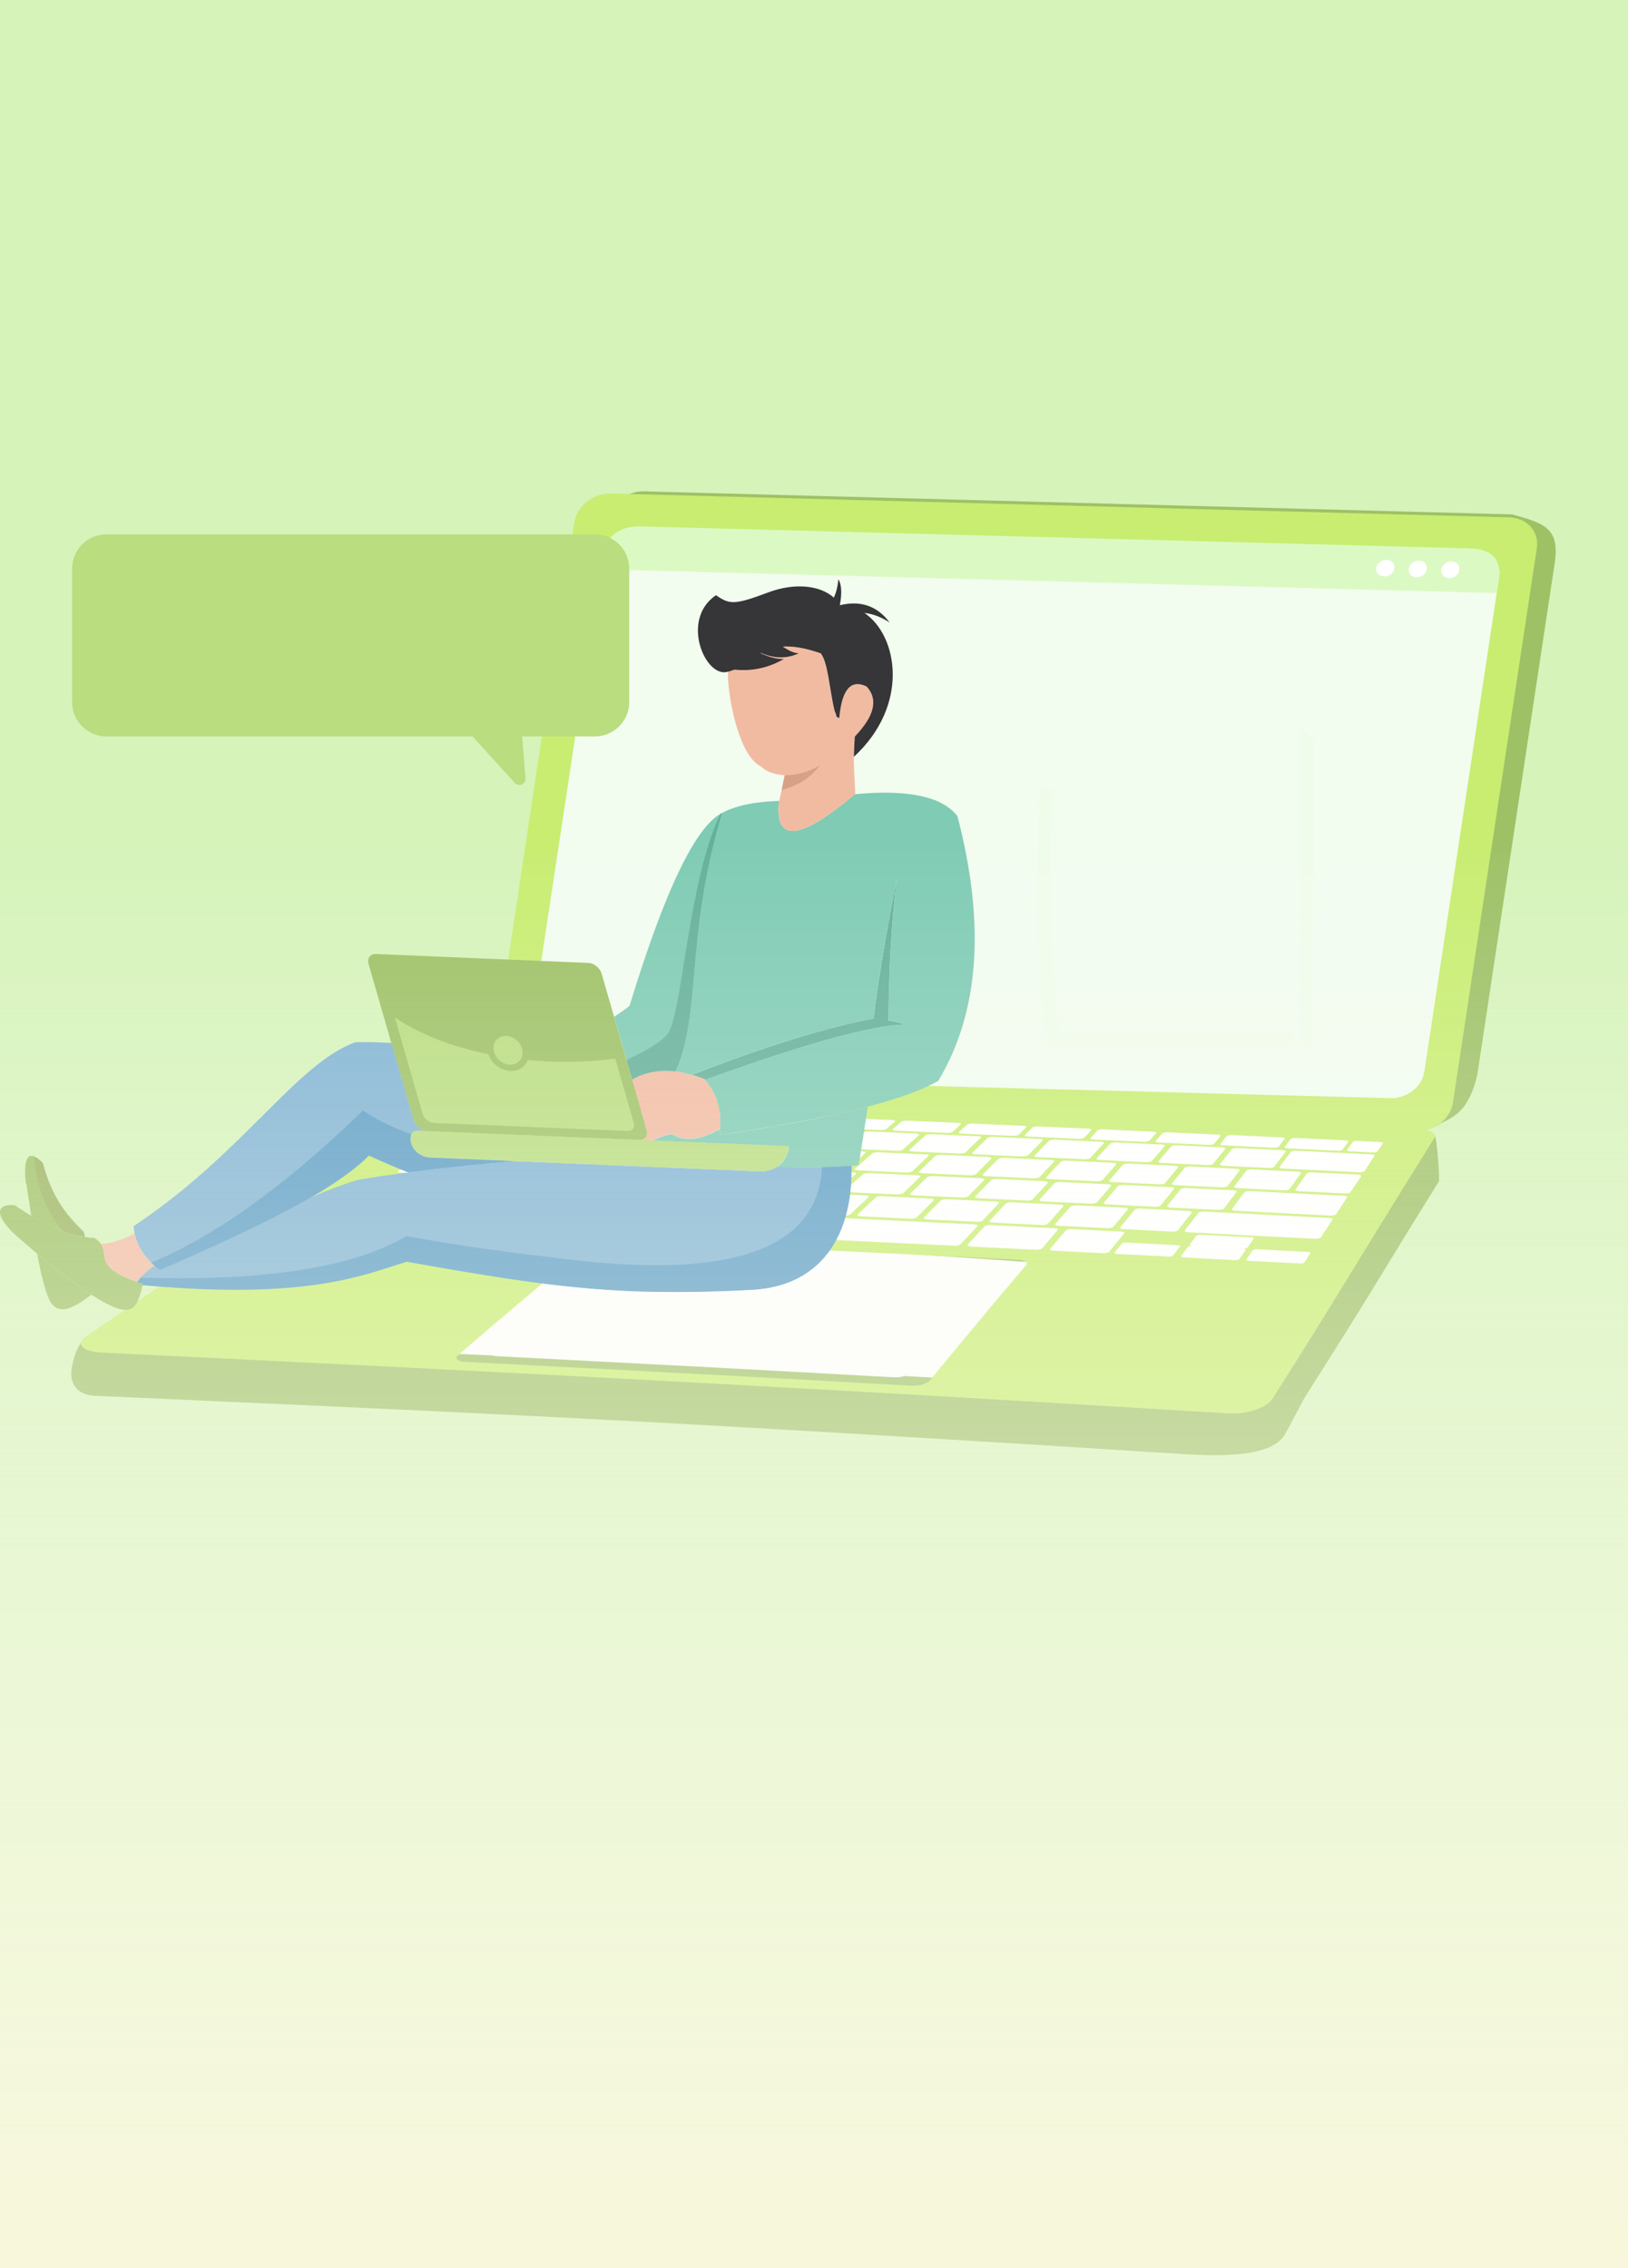 <svg width="300" height="418" viewBox="0 0 300 418" fill="none" xmlns="http://www.w3.org/2000/svg">
<rect width="300" height="418" fill="#D6F3BA"/>
<path d="M264.418 216.693C224.961 278.126 148.082 300.978 92.687 267.732C37.296 234.484 24.383 157.741 63.839 96.307C103.296 34.872 180.179 12.023 235.572 45.268C290.966 78.516 303.879 155.26 264.418 216.693Z" fill="#D6F3BA"/>
<path fill-rule="evenodd" clip-rule="evenodd" d="M217.483 267.926C186.605 265.99 157.395 263.421 125.176 261.61C92.267 259.78 58.696 258.055 24.522 256.32C20.363 256.119 9.38 256.512 14.987 247.293C14.795 247.187 21.369 247.954 21.254 247.839C20.995 247.561 20.919 247.235 21.043 246.89C21.158 246.555 21.465 246.191 22.011 245.817C32.735 238.505 43.708 231.087 55.055 223.794C66.66 216.358 78.62 209.007 90.829 201.59C91.174 201.369 91.682 201.178 92.276 200.996C92.851 200.833 93.503 200.679 94.26 200.564C94.969 200.449 95.736 200.363 96.55 200.296H96.608C96.388 199.616 96.32 198.868 96.445 198.092L111.913 95.876C112.373 92.848 115.42 90.471 118.717 90.548L278.624 94.793C284.652 96.432 287.47 97.352 286.483 103.849L272.903 193.616L272.338 197.335C271.906 200.373 270.555 202.922 269.731 203.976C268.092 206.104 265.83 206.726 265.083 207.282C263.444 208.48 260.301 207.886 263.54 208.538C263.684 208.586 264.058 208.72 264.383 209.247C264.843 210.023 265.332 217.431 265.16 217.709C264.336 219.051 264.738 218.399 263.962 219.635C263.722 220.028 263.473 220.421 263.233 220.804C260.751 224.801 258.413 228.576 255.48 233.416C250.603 241.428 245.59 249.43 240.483 257.451C240.291 257.729 238.278 261.649 236.803 264.303C234.148 269.066 222.351 268.223 217.483 267.926ZM178.335 231.011L195.086 232.141L195.048 232.103C194.885 232.017 194.703 231.94 194.463 231.873C194.224 231.816 193.946 231.787 193.658 231.768H193.63L178.344 231.011H178.335Z" fill="#9EC166"/>
<path fill-rule="evenodd" clip-rule="evenodd" d="M260.933 208.518L95.516 204.129C92.209 204.043 89.9 201.513 90.369 198.485L105.827 96.278C106.287 93.25 109.335 90.864 112.641 90.95L278.049 95.339C281.365 95.425 283.675 97.955 283.205 100.984L267.747 203.19C267.287 206.218 264.24 208.605 260.933 208.518Z" fill="#C8ED71"/>
<path fill-rule="evenodd" clip-rule="evenodd" d="M256.238 202.375L102.023 198.283C99.004 198.207 96.905 195.907 97.317 193.147L111.108 101.961C111.529 99.201 114.318 97.026 117.327 97.103L271.552 101.185C274.571 101.271 276.669 103.571 276.257 106.331L262.467 197.517C262.045 200.277 259.266 202.452 256.247 202.375H256.238Z" fill="#F2FCEF"/>
<path fill-rule="evenodd" clip-rule="evenodd" d="M276.191 106.705L275.808 109.302L110.457 104.913L110.85 102.335C111.31 99.307 113.965 96.911 117.865 97.007L270.834 101.06C274.955 101.175 276.728 103.121 276.191 106.715V106.705Z" fill="#DBFAC3"/>
<path fill-rule="evenodd" clip-rule="evenodd" d="M256.938 104.74C256.814 105.593 255.961 106.255 255.041 106.216C254.121 106.197 253.469 105.497 253.603 104.654C253.728 103.811 254.581 103.14 255.511 103.178C256.431 103.197 257.073 103.897 256.938 104.74ZM268.918 105.057C268.793 105.91 267.94 106.571 267.02 106.532C266.091 106.513 265.448 105.814 265.583 104.961C265.707 104.127 266.56 103.456 267.48 103.485C268.41 103.504 269.052 104.213 268.918 105.057ZM262.928 104.903C262.803 105.747 261.951 106.408 261.031 106.379C260.101 106.36 259.468 105.66 259.593 104.807C259.718 103.964 260.571 103.293 261.5 103.332C262.411 103.351 263.053 104.06 262.928 104.903Z" fill="white"/>
<path fill-rule="evenodd" clip-rule="evenodd" d="M104.829 227.053C121.187 228.078 137.383 229.104 153.406 230.158C169.324 231.193 185.089 232.266 200.739 233.339C196.148 237.345 191.586 241.351 187.111 245.338C182.655 249.324 178.227 253.33 173.8 257.317C157.834 256.339 141.648 255.352 125.375 254.404C108.921 253.445 92.284 252.506 75.484 251.567C80.199 247.494 84.981 243.402 89.85 239.329C94.728 235.227 99.749 231.145 104.838 227.053H104.829Z" fill="#FEFEFE"/>
<path fill-rule="evenodd" clip-rule="evenodd" d="M213.775 267.686C182.888 265.75 151.234 263.776 118.89 262.032C85.847 260.249 51.989 258.764 17.508 257.23C12.486 257.01 11.662 252.295 15.687 246.718C54.222 248.26 91.99 249.708 128.905 251.567C164.928 253.388 200.118 255.496 234.446 257.547C227.364 263.421 218.183 267.954 213.784 267.686H213.775Z" fill="#9EC166"/>
<path fill-rule="evenodd" clip-rule="evenodd" d="M260.285 207.876C233.231 206.621 205.88 205.375 178.137 204.177C150.038 202.97 121.585 201.82 92.778 200.66C92.021 200.631 91.235 200.641 90.468 200.689C89.654 200.756 88.897 200.833 88.187 200.957C87.421 201.072 86.779 201.226 86.194 201.398C85.59 201.58 85.102 201.772 84.757 201.983C72.547 209.41 60.587 216.751 48.992 224.187C37.635 231.48 26.672 238.898 15.948 246.219C15.392 246.593 15.086 246.948 14.98 247.293C14.856 247.628 14.932 247.954 15.191 248.232C15.46 248.51 15.9 248.74 16.533 248.922C17.156 249.104 17.942 249.229 18.89 249.267H18.91C55.211 251.021 90.88 252.774 125.831 254.662C160.091 256.502 193.623 258.476 226.408 260.47C227.27 260.518 228.114 260.479 228.928 260.364C229.772 260.259 230.577 260.067 231.286 259.828C231.995 259.598 232.675 259.31 233.174 258.965C233.758 258.62 234.151 258.256 234.439 257.844C239.547 249.823 244.549 241.801 249.417 233.809C254.295 225.797 259.307 217.786 264.281 209.774C264.454 209.534 264.444 209.314 264.3 209.103C264.137 208.892 263.917 208.701 263.543 208.528C263.179 208.356 262.7 208.212 262.163 208.097C261.607 208.001 261.004 207.905 260.294 207.876H260.285ZM85.734 250.982C85.389 250.963 85.073 250.915 84.814 250.839C84.575 250.771 84.392 250.676 84.297 250.561C84.153 250.455 84.105 250.321 84.105 250.187C84.134 250.043 84.21 249.909 84.392 249.756C92.308 242.932 100.387 236.099 108.686 229.257C108.811 229.142 109.022 229.027 109.261 228.931C109.529 228.835 109.779 228.749 110.095 228.691C110.411 228.624 110.727 228.576 111.092 228.538C111.408 228.509 111.753 228.5 112.088 228.509C124.853 229.104 137.561 229.707 150.163 230.321C162.688 230.924 175.156 231.547 187.557 232.151H187.586C187.873 232.17 188.161 232.209 188.4 232.266C188.64 232.324 188.822 232.391 188.975 232.496C189.119 232.582 189.196 232.678 189.215 232.793C189.215 232.908 189.215 233.023 189.09 233.148C186.081 236.684 183.062 240.23 180.139 243.776C177.197 247.302 174.255 250.848 171.361 254.375C171.256 254.519 171.045 254.681 170.805 254.806C170.566 254.931 170.297 255.046 169.991 255.132C169.684 255.218 169.339 255.285 168.994 255.333C168.659 255.371 168.294 255.391 167.978 255.362C154.533 254.624 140.992 253.857 127.335 253.148C113.574 252.42 99.716 251.682 85.744 250.973L85.734 250.982Z" fill="#C8ED71"/>
<path fill-rule="evenodd" clip-rule="evenodd" d="M182.008 233.243H181.98C170.968 232.697 159.909 232.151 148.831 231.614C137.695 231.077 126.444 230.541 115.155 230.004C114.887 229.985 114.571 230.004 114.283 230.014C113.996 230.042 113.708 230.09 113.44 230.157C113.152 230.215 112.893 230.282 112.683 230.378C112.472 230.464 112.29 230.56 112.165 230.665C104.776 236.741 97.55 242.807 90.468 248.864C90.344 248.989 90.238 249.123 90.238 249.238C90.181 249.362 90.258 249.477 90.363 249.573C90.468 249.669 90.622 249.755 90.833 249.813C91.072 249.87 91.331 249.928 91.647 249.928C104.048 250.57 116.353 251.212 128.601 251.854C140.733 252.496 152.808 253.157 164.787 253.819C165.084 253.828 165.42 253.819 165.707 253.79C166.023 253.752 166.292 253.684 166.579 253.608C166.848 253.531 167.097 253.426 167.308 253.311C167.547 253.205 167.681 253.071 167.806 252.937C172.914 246.669 178.079 240.402 183.321 234.125C183.398 234.019 183.446 233.904 183.417 233.809C183.398 233.703 183.341 233.617 183.216 233.531C183.111 233.464 182.928 233.397 182.708 233.339C182.526 233.282 182.267 233.243 182.008 233.234V233.243Z" fill="#FEFEFE"/>
<path fill-rule="evenodd" clip-rule="evenodd" d="M236.092 209.601C233.073 209.458 230.064 209.314 227.026 209.18C226.921 209.18 226.825 209.18 226.681 209.189C226.605 209.189 226.528 209.208 226.394 209.228C226.317 209.247 226.24 209.275 226.154 209.304C226.106 209.323 226.049 209.362 226.03 209.4C225.637 209.86 225.272 210.33 224.908 210.79C224.88 210.818 224.88 210.857 224.88 210.885C224.908 210.924 224.927 210.943 224.995 210.972C225.042 211 225.09 211.029 225.196 211.039C225.272 211.058 225.378 211.068 225.512 211.068C228.55 211.221 231.588 211.374 234.626 211.508C234.75 211.508 234.865 211.508 234.971 211.499C235.095 211.48 235.153 211.47 235.258 211.451C235.373 211.441 235.45 211.413 235.517 211.384C235.575 211.355 235.622 211.317 235.661 211.288C235.996 210.818 236.36 210.349 236.734 209.879V209.774C236.734 209.774 236.657 209.716 236.629 209.697C236.581 209.668 236.504 209.64 236.418 209.63C236.341 209.611 236.226 209.601 236.102 209.592L236.092 209.601ZM115.754 204.417C112.371 204.263 109.017 204.1 105.663 203.938C105.327 203.985 104.982 204.024 104.666 204.053C103.909 204.532 103.181 205.001 102.414 205.48C102.567 205.576 102.73 205.672 102.912 205.758C106.142 205.902 109.362 206.036 112.611 206.161C113.004 206.094 113.397 206.017 113.818 205.94C115.649 204.666 115.965 204.551 115.764 204.417H115.754ZM240.912 230.713C237.846 230.541 234.75 230.388 231.684 230.234C231.607 230.225 231.492 230.225 231.415 230.234C231.3 230.234 231.252 230.253 231.147 230.282C231.07 230.301 231.003 230.32 230.946 230.349C230.927 230.378 230.84 230.416 230.821 230.445C230.428 230.991 230.093 231.518 229.719 232.045C229.7 232.084 229.7 232.122 229.7 232.151C229.7 232.189 229.748 232.218 229.796 232.256C229.825 232.285 229.901 232.304 229.949 232.323C230.026 232.343 230.141 232.352 230.217 232.362C233.303 232.525 236.447 232.688 239.552 232.841C239.628 232.85 239.734 232.85 239.81 232.831C239.916 232.831 240.002 232.812 240.079 232.793C240.155 232.774 240.203 232.755 240.28 232.716C240.328 232.688 240.357 232.649 240.405 232.611C240.75 232.093 241.085 231.547 241.43 231.01C241.449 230.972 241.449 230.943 241.449 230.895C241.43 230.867 241.43 230.828 241.382 230.8C241.325 230.78 241.267 230.761 241.162 230.742C241.114 230.723 241.008 230.713 240.903 230.713H240.912ZM230.534 228.001C230.61 228.011 230.716 228.02 230.773 228.04C230.85 228.059 230.898 228.078 230.955 228.097C230.984 228.126 231.013 228.164 231.032 228.203C231.032 228.231 231.032 228.27 231.013 228.298C230.639 228.816 230.275 229.343 229.94 229.86C229.94 229.899 229.863 229.937 229.796 229.956C229.748 229.995 229.671 230.014 229.585 230.033C229.508 230.052 229.432 230.071 229.345 230.071C229.269 230.09 229.163 230.09 229.058 230.09C229.163 230.09 229.25 230.1 229.326 230.11C229.374 230.129 229.422 230.158 229.47 230.186C229.527 230.215 229.547 230.234 229.527 230.273C229.575 230.301 229.575 230.34 229.527 230.368C229.163 230.915 228.77 231.442 228.425 231.978C228.406 232.017 228.377 232.045 228.301 232.084C228.253 232.113 228.176 232.141 228.09 232.16C228.013 232.18 227.898 232.199 227.822 232.208C227.716 232.218 227.611 232.218 227.534 232.218C224.42 232.055 221.295 231.883 218.181 231.729C218.075 231.729 217.999 231.71 217.884 231.7C217.836 231.681 217.788 231.653 217.73 231.624C217.711 231.605 217.654 231.566 217.654 231.538V231.432C218.047 230.905 218.44 230.378 218.871 229.841C218.89 229.803 218.947 229.774 218.995 229.745C219.043 229.707 219.12 229.688 219.197 229.669C219.273 229.65 219.36 229.63 219.465 229.621C219.561 229.621 219.647 229.611 219.724 229.621C219.647 229.611 219.561 229.592 219.513 229.583C219.407 229.573 219.36 229.544 219.312 229.515C219.283 229.487 219.254 229.458 219.235 229.439C219.235 229.4 219.206 229.372 219.254 229.333C219.647 228.816 220.04 228.298 220.404 227.771C220.433 227.733 220.481 227.704 220.548 227.675C220.625 227.656 220.672 227.628 220.749 227.608C220.855 227.589 220.931 227.57 221.008 227.57C221.085 227.56 221.2 227.56 221.305 227.56C224.362 227.714 227.429 227.877 230.534 228.02V228.001ZM219.762 229.602C222.848 229.765 225.962 229.928 229.067 230.1L219.762 229.602ZM229.067 230.1L219.762 229.602C222.848 229.765 225.962 229.928 229.067 230.1ZM216.964 229.468C213.84 229.305 210.725 229.151 207.601 228.988C207.505 228.988 207.39 228.988 207.313 228.988C207.208 229.008 207.122 229.017 207.026 229.036C206.968 229.055 206.882 229.084 206.815 229.113C206.757 229.132 206.738 229.17 206.671 229.218C206.259 229.736 205.828 230.273 205.416 230.79C205.387 230.828 205.358 230.867 205.387 230.895C205.387 230.934 205.416 230.963 205.464 230.982C205.492 231.01 205.54 231.039 205.646 231.058C205.694 231.078 205.809 231.078 205.885 231.087C209.029 231.24 212.172 231.413 215.344 231.566C215.44 231.576 215.526 231.566 215.632 231.557C215.727 231.557 215.785 231.538 215.871 231.518C215.967 231.49 216.053 231.47 216.111 231.442C216.159 231.413 216.207 231.375 216.187 231.346C216.6 230.828 217.021 230.292 217.405 229.755C217.433 229.717 217.462 229.678 217.462 229.65C217.433 229.611 217.405 229.583 217.385 229.554C217.309 229.535 217.242 229.515 217.194 229.496C217.117 229.477 217.031 229.468 216.935 229.458L216.964 229.468ZM254.358 210.454C252.94 210.397 251.502 210.33 250.084 210.253C249.978 210.253 249.892 210.253 249.815 210.263C249.71 210.263 249.662 210.272 249.576 210.291C249.499 210.31 249.422 210.33 249.384 210.339C249.365 210.368 249.317 210.397 249.317 210.425C248.943 210.924 248.541 211.441 248.244 211.93C248.215 211.959 248.215 211.988 248.215 212.016C248.263 212.035 248.263 212.064 248.34 212.083C248.368 212.103 248.445 212.122 248.493 212.141C248.57 212.141 248.617 212.16 248.732 212.17C250.141 212.237 251.588 212.313 253.035 212.371C253.141 212.38 253.217 212.371 253.294 212.371C253.371 212.361 253.447 212.352 253.515 212.342C253.582 212.323 253.697 212.304 253.725 212.275C253.773 212.246 253.802 212.227 253.802 212.208C254.166 211.69 254.511 211.192 254.847 210.675C254.875 210.646 254.847 210.617 254.847 210.598C254.818 210.569 254.799 210.55 254.741 210.521C254.722 210.502 254.636 210.483 254.578 210.473C254.511 210.464 254.454 210.454 254.348 210.445L254.358 210.454ZM127.647 204.838C127.772 204.838 127.887 204.838 127.935 204.858C128.011 204.877 128.097 204.905 128.155 204.925C128.174 204.953 128.203 204.973 128.232 205.001C128.203 205.04 128.174 205.068 128.155 205.107C127.542 205.548 126.919 206.008 126.315 206.448C126.257 206.477 126.181 206.515 126.133 206.535C126.056 206.563 125.922 206.592 125.817 206.611C125.711 206.63 125.606 206.65 125.481 206.65C125.405 206.659 125.261 206.659 125.136 206.659C121.897 206.535 118.715 206.391 115.486 206.257C115.361 206.257 115.246 206.257 115.198 206.228C115.093 206.209 115.035 206.19 114.987 206.17C114.959 206.142 114.94 206.113 114.94 206.084C114.911 206.055 114.959 206.017 115.016 205.988C115.639 205.548 116.272 205.097 116.933 204.656C116.981 204.618 117.029 204.599 117.115 204.57C117.192 204.541 117.307 204.522 117.402 204.493C117.546 204.474 117.642 204.465 117.776 204.455C117.872 204.445 118.006 204.445 118.083 204.455C121.284 204.58 124.485 204.714 127.647 204.848V204.838ZM247.832 210.148C247.937 210.148 248.033 210.167 248.119 210.186C248.196 210.205 248.263 210.215 248.33 210.243C248.378 210.272 248.397 210.301 248.435 210.33C248.464 210.358 248.407 210.397 248.435 210.435C248.1 210.905 247.784 211.384 247.42 211.853C247.42 211.882 247.391 211.92 247.305 211.94C247.257 211.978 247.18 211.997 247.065 212.016C246.988 212.035 246.864 212.055 246.777 212.064C246.672 212.074 246.576 212.074 246.461 212.064C243.423 211.92 240.385 211.777 237.338 211.633C237.242 211.633 237.156 211.614 237.05 211.604C236.955 211.585 236.897 211.566 236.849 211.537C236.801 211.508 236.772 211.48 236.734 211.451C236.715 211.422 236.715 211.384 236.763 211.345C237.108 210.885 237.443 210.406 237.788 209.946C237.836 209.908 237.884 209.879 237.942 209.841C238.009 209.812 238.095 209.793 238.172 209.774C238.248 209.755 238.335 209.735 238.44 209.735C238.545 209.726 238.641 209.716 238.785 209.726C241.823 209.87 244.813 210.013 247.822 210.148H247.832ZM99.089 205.912C96.127 205.806 93.166 205.682 90.243 205.557C90.109 205.557 90.004 205.557 89.87 205.567C89.745 205.576 89.63 205.595 89.505 205.615C89.381 205.634 89.266 205.653 89.189 205.682C89.112 205.701 89.036 205.739 88.988 205.778C87.598 206.65 86.237 207.503 84.905 208.365C84.848 208.403 84.8 208.442 84.8 208.47C84.8 208.499 84.8 208.528 84.848 208.557C84.877 208.585 84.953 208.605 85.04 208.624C85.135 208.624 85.241 208.643 85.356 208.653C88.346 208.768 91.355 208.902 94.364 209.017H94.728C94.853 209.007 94.987 208.988 95.093 208.969C95.198 208.95 95.303 208.921 95.409 208.892C95.485 208.873 95.562 208.835 95.61 208.806C96.894 207.934 98.236 207.071 99.568 206.19C99.625 206.161 99.625 206.132 99.625 206.094C99.625 206.065 99.625 206.036 99.568 206.008C99.52 205.988 99.472 205.969 99.367 205.95C99.319 205.931 99.204 205.921 99.098 205.912H99.089ZM179.493 225.625C159.972 224.685 140.23 223.765 120.345 222.865C120.23 222.865 120.105 222.865 119.98 222.874C119.837 222.874 119.741 222.903 119.635 222.922C119.511 222.941 119.396 222.97 119.319 223.008C119.242 223.037 119.137 223.085 119.08 223.123C117.747 224.206 116.435 225.28 115.122 226.353C115.074 226.401 115.045 226.439 115.045 226.478C115.045 226.516 115.074 226.554 115.122 226.583C115.15 226.621 115.198 226.65 115.313 226.669C115.409 226.688 115.524 226.698 115.649 226.708C125.788 227.177 135.908 227.656 145.97 228.135C155.956 228.605 165.913 229.084 175.822 229.573C175.947 229.573 176.062 229.573 176.187 229.573C176.311 229.563 176.388 229.544 176.551 229.515C176.627 229.496 176.742 229.458 176.819 229.429C176.896 229.391 176.972 229.353 177.001 229.305C178.027 228.203 179.052 227.091 180.097 225.979C180.145 225.931 180.173 225.903 180.145 225.855C180.145 225.816 180.097 225.788 180.049 225.749C179.991 225.72 179.943 225.692 179.828 225.673C179.752 225.653 179.617 225.634 179.493 225.634V225.625ZM206.527 226.957C206.633 226.957 206.767 226.957 206.844 226.995C206.949 227.014 207.035 227.043 207.083 227.072C207.131 227.1 207.16 227.139 207.189 227.177C207.189 227.225 207.189 227.263 207.131 227.302C206.211 228.433 205.33 229.554 204.41 230.665C204.381 230.713 204.362 230.752 204.247 230.79C204.17 230.828 204.093 230.857 203.988 230.876C203.882 230.905 203.767 230.924 203.643 230.943C203.537 230.953 203.403 230.953 203.307 230.943C200.241 230.8 197.174 230.646 194.136 230.493C194.012 230.483 193.897 230.474 193.82 230.445C193.743 230.426 193.695 230.397 193.609 230.368C193.552 230.33 193.532 230.292 193.532 230.253C193.504 230.205 193.504 230.167 193.532 230.129C194.472 229.017 195.411 227.905 196.379 226.775C196.436 226.736 196.503 226.698 196.58 226.66C196.637 226.631 196.772 226.593 196.82 226.573C196.896 226.545 197.04 226.525 197.193 226.516C197.299 226.506 197.366 226.506 197.5 226.506C200.519 226.66 203.509 226.813 206.518 226.966L206.527 226.957ZM194.318 226.353C194.424 226.353 194.558 226.353 194.635 226.391C194.75 226.401 194.778 226.439 194.845 226.458C194.922 226.497 194.951 226.525 194.951 226.573C194.951 226.612 194.922 226.66 194.903 226.698C193.954 227.81 192.986 228.921 192.047 230.033C191.999 230.081 191.922 230.129 191.894 230.158C191.769 230.205 191.683 230.225 191.577 230.253C191.482 230.282 191.367 230.301 191.242 230.311C191.117 230.32 191.002 230.32 190.897 230.32C186.92 230.11 182.905 229.918 178.918 229.717C178.793 229.717 178.678 229.698 178.63 229.678C178.525 229.65 178.448 229.63 178.372 229.602C178.343 229.563 178.314 229.525 178.295 229.487C178.295 229.439 178.314 229.4 178.314 229.362C179.34 228.26 180.384 227.139 181.41 226.027C181.429 225.989 181.505 225.95 181.592 225.912C181.668 225.883 181.783 225.855 181.86 225.826C181.956 225.807 182.1 225.788 182.195 225.778C182.339 225.768 182.464 225.759 182.569 225.768C186.46 225.97 190.399 226.161 194.328 226.353H194.318ZM117.307 222.711C117.431 222.711 117.546 222.74 117.623 222.759C117.728 222.778 117.795 222.798 117.834 222.836C117.882 222.865 117.882 222.903 117.91 222.941C117.91 222.98 117.862 223.028 117.834 223.066C116.492 224.139 115.16 225.222 113.818 226.295C113.77 226.343 113.694 226.382 113.617 226.41C113.502 226.449 113.406 226.487 113.301 226.516C113.176 226.535 113.042 226.564 112.937 226.573C112.812 226.583 112.649 226.583 112.544 226.583C108.375 226.391 104.235 226.2 100.095 226.008C99.97 225.998 99.855 225.998 99.76 225.97C99.683 225.95 99.606 225.922 99.549 225.893C99.52 225.864 99.491 225.826 99.491 225.788C99.52 225.749 99.549 225.711 99.606 225.663C100.967 224.599 102.376 223.516 103.794 222.433C103.842 222.395 103.919 222.357 104.034 222.328C104.11 222.29 104.216 222.261 104.35 222.242C104.446 222.223 104.59 222.194 104.714 222.184C104.82 222.184 104.973 222.175 105.107 222.175C109.17 222.366 113.253 222.539 117.326 222.721L117.307 222.711ZM101.945 222.04C98.801 221.897 95.648 221.763 92.514 221.619C92.371 221.619 92.275 221.619 92.122 221.638C91.997 221.638 91.853 221.657 91.729 221.676C91.652 221.695 91.527 221.734 91.441 221.763C91.336 221.801 91.24 221.839 91.173 221.878C89.697 222.951 88.24 224.015 86.803 225.078C86.745 225.117 86.726 225.165 86.697 225.203C86.697 225.241 86.726 225.28 86.774 225.308C86.803 225.347 86.879 225.366 86.985 225.385C87.033 225.414 87.177 225.423 87.301 225.433C90.492 225.567 93.693 225.72 96.885 225.855C97.028 225.855 97.153 225.855 97.278 225.845C97.402 225.826 97.546 225.816 97.67 225.788C97.795 225.768 97.91 225.74 97.987 225.701C98.063 225.673 98.169 225.625 98.226 225.586C99.616 224.523 101.025 223.449 102.443 222.366C102.52 222.318 102.548 222.28 102.52 222.242C102.52 222.203 102.52 222.165 102.472 222.136C102.424 222.108 102.366 222.079 102.27 222.069C102.194 222.04 102.079 222.031 101.954 222.031L101.945 222.04ZM89.371 221.475C89.477 221.485 89.572 221.504 89.659 221.523C89.783 221.533 89.85 221.561 89.898 221.59C89.927 221.628 89.946 221.657 89.946 221.705C89.946 221.743 89.898 221.782 89.87 221.82C88.384 222.893 86.879 223.957 85.442 225.021C85.365 225.059 85.289 225.107 85.183 225.136C85.107 225.174 84.982 225.203 84.867 225.222C84.762 225.251 84.599 225.27 84.474 225.28C84.369 225.289 84.215 225.299 84.081 225.289C80.861 225.145 77.641 225.011 74.412 224.868C74.287 224.858 74.172 224.848 74.095 224.82C73.99 224.81 73.923 224.781 73.885 224.743C73.837 224.714 73.808 224.676 73.856 224.638C73.856 224.599 73.885 224.561 73.932 224.513C75.447 223.459 76.999 222.395 78.523 221.341C78.571 221.293 78.647 221.255 78.791 221.226C78.868 221.188 78.964 221.159 79.107 221.14C79.203 221.12 79.366 221.101 79.491 221.082C79.625 221.073 79.73 221.073 79.865 221.082C83.027 221.226 86.199 221.36 89.371 221.485V221.475ZM76.654 220.929C73.492 220.804 70.291 220.67 67.1 220.536C66.975 220.526 66.86 220.526 66.735 220.536C66.582 220.555 66.438 220.565 66.314 220.593C66.189 220.613 66.074 220.641 65.978 220.67C65.902 220.708 65.787 220.747 65.71 220.785C64.109 221.839 62.509 222.893 60.937 223.967C60.889 224.005 60.832 224.053 60.832 224.091C60.832 224.12 60.861 224.158 60.88 224.206C60.928 224.225 60.995 224.254 61.091 224.273C61.167 224.293 61.282 224.312 61.407 224.321C64.665 224.455 67.876 224.599 71.134 224.743C71.259 224.743 71.393 224.743 71.527 224.733C71.652 224.714 71.814 224.695 71.92 224.676C72.083 224.647 72.159 224.618 72.255 224.59C72.361 224.551 72.447 224.513 72.495 224.475C74.047 223.411 75.59 222.347 77.133 221.293C77.191 221.245 77.21 221.207 77.239 221.168C77.239 221.13 77.21 221.101 77.162 221.063C77.133 221.044 77.047 221.015 76.97 220.986C76.865 220.977 76.788 220.958 76.654 220.948V220.929ZM97.757 217.536C89.582 217.191 81.436 216.856 73.223 216.511C73.099 216.501 72.965 216.501 72.84 216.511C72.696 216.511 72.6 216.54 72.466 216.559C72.342 216.578 72.227 216.607 72.131 216.635C72.054 216.674 71.939 216.712 71.891 216.75C70.339 217.757 68.796 218.753 67.272 219.76C67.224 219.798 67.195 219.836 67.195 219.875C67.176 219.913 67.176 219.942 67.224 219.97C67.272 219.999 67.349 220.028 67.435 220.047C67.512 220.066 67.617 220.076 67.751 220.085C76.089 220.44 84.426 220.804 92.697 221.159C92.84 221.159 92.965 221.159 93.09 221.159C93.214 221.149 93.358 221.12 93.482 221.101C93.588 221.082 93.722 221.053 93.799 221.025C93.875 220.986 93.981 220.948 94.038 220.9C95.428 219.894 96.808 218.888 98.197 217.872C98.274 217.824 98.303 217.785 98.303 217.757C98.303 217.728 98.303 217.69 98.245 217.651C98.197 217.613 98.15 217.594 98.063 217.575C97.958 217.555 97.862 217.546 97.747 217.536H97.757ZM97.105 213.425C97.21 213.425 97.316 213.444 97.392 213.463C97.469 213.483 97.555 213.502 97.575 213.53C97.632 213.559 97.651 213.588 97.651 213.617C97.651 213.645 97.603 213.693 97.575 213.732C96.195 214.69 94.805 215.658 93.444 216.616C93.387 216.655 93.3 216.693 93.204 216.722C93.128 216.75 93.013 216.77 92.888 216.798C92.764 216.818 92.649 216.837 92.543 216.846C92.419 216.856 92.284 216.856 92.15 216.846C86.075 216.597 79.97 216.338 73.865 216.089C73.741 216.08 73.654 216.06 73.549 216.051C73.472 216.032 73.396 216.013 73.348 215.984C73.348 215.955 73.319 215.917 73.319 215.888C73.319 215.85 73.348 215.811 73.396 215.783C74.862 214.824 76.338 213.875 77.823 212.927C77.9 212.879 77.977 212.85 78.063 212.821C78.168 212.793 78.264 212.764 78.379 212.745C78.504 212.725 78.647 212.706 78.772 212.697C78.897 212.687 79.04 212.687 79.136 212.687C85.135 212.946 91.135 213.195 97.115 213.435L97.105 213.425ZM110.598 218.102C110.723 218.111 110.857 218.121 110.934 218.14C111.049 218.15 111.097 218.178 111.145 218.207C111.202 218.236 111.202 218.274 111.202 218.313C111.221 218.351 111.173 218.389 111.125 218.428C109.784 219.453 108.452 220.469 107.139 221.485C107.062 221.523 106.985 221.571 106.899 221.6C106.794 221.628 106.698 221.657 106.564 221.686C106.449 221.715 106.343 221.724 106.219 221.734C106.094 221.753 105.95 221.753 105.826 221.743C102.711 221.6 99.539 221.465 96.396 221.331H96.367C96.262 221.322 96.156 221.303 96.051 221.293C95.974 221.264 95.926 221.245 95.878 221.216C95.821 221.178 95.821 221.149 95.821 221.111C95.821 221.073 95.85 221.025 95.897 220.986C97.287 219.98 98.677 218.964 100.066 217.939C100.143 217.91 100.22 217.872 100.306 217.833C100.402 217.795 100.507 217.776 100.593 217.747C100.718 217.728 100.881 217.709 101.005 217.699C101.082 217.69 101.245 217.69 101.322 217.69C104.436 217.824 107.532 217.968 110.598 218.092V218.102ZM122.942 218.648C119.875 218.523 116.808 218.38 113.722 218.245C113.617 218.236 113.483 218.245 113.358 218.255C113.215 218.255 113.119 218.274 112.985 218.293C112.889 218.322 112.783 218.351 112.678 218.38C112.601 218.408 112.525 218.447 112.457 218.495C111.125 219.52 109.784 220.536 108.471 221.552C108.423 221.59 108.394 221.638 108.394 221.667C108.394 221.705 108.423 221.743 108.452 221.782C108.5 221.81 108.576 221.839 108.662 221.858C108.739 221.878 108.845 221.897 108.979 221.897C112.132 222.04 115.246 222.184 118.361 222.318C118.485 222.318 118.648 222.318 118.754 222.318C118.878 222.309 118.993 222.29 119.118 222.261C119.233 222.242 119.329 222.213 119.434 222.175C119.511 222.146 119.587 222.108 119.626 222.069C120.91 221.044 122.194 220.028 123.469 218.993C123.517 218.955 123.545 218.916 123.545 218.878C123.517 218.849 123.517 218.811 123.469 218.782C123.44 218.753 123.363 218.734 123.267 218.715C123.191 218.696 123.076 218.686 122.951 218.677L122.942 218.648ZM135.18 219.194C135.275 219.204 135.41 219.213 135.486 219.233C135.592 219.252 135.64 219.28 135.707 219.309C135.755 219.338 135.783 219.367 135.783 219.405C135.783 219.443 135.755 219.482 135.707 219.52C134.499 220.555 133.292 221.58 132.084 222.606C132.007 222.644 131.96 222.683 131.845 222.721C131.768 222.75 131.662 222.778 131.557 222.807C131.442 222.826 131.317 222.845 131.212 222.855C131.087 222.865 130.953 222.865 130.819 222.855C127.733 222.711 124.619 222.587 121.495 222.443C121.389 222.433 121.255 222.424 121.178 222.405C121.102 222.385 121.015 222.357 120.967 222.328C120.91 222.299 120.891 222.261 120.891 222.223C120.891 222.194 120.939 222.146 120.967 222.108C122.223 221.082 123.488 220.066 124.791 219.031C124.81 218.993 124.887 218.964 124.973 218.926C125.079 218.897 125.165 218.868 125.29 218.849C125.395 218.82 125.529 218.811 125.654 218.792C125.759 218.782 125.893 218.782 125.999 218.792C129.056 218.926 132.122 219.07 135.17 219.194H135.18ZM147.379 219.74C147.494 219.75 147.6 219.769 147.676 219.788C147.782 219.808 147.858 219.827 147.887 219.855C147.916 219.894 147.964 219.923 147.964 219.961C147.964 219.99 147.964 220.038 147.916 220.076C146.727 221.111 145.558 222.155 144.418 223.181C144.399 223.219 144.322 223.248 144.236 223.286C144.13 223.325 144.044 223.353 143.92 223.382C143.814 223.401 143.718 223.411 143.575 223.42C143.45 223.44 143.335 223.44 143.21 223.43C140.125 223.286 137.029 223.152 133.943 223.008C133.8 223.008 133.704 222.989 133.627 222.97C133.522 222.951 133.474 222.932 133.416 222.893C133.359 222.865 133.34 222.836 133.34 222.778C133.34 222.74 133.34 222.702 133.416 222.663C134.595 221.638 135.822 220.603 137.029 219.578C137.077 219.539 137.135 219.501 137.221 219.472C137.317 219.434 137.422 219.405 137.537 219.386C137.662 219.357 137.748 219.348 137.872 219.338C137.997 219.319 138.141 219.319 138.265 219.338C141.303 219.472 144.341 219.616 147.379 219.74ZM159.464 220.296C159.588 220.306 159.732 220.306 159.78 220.335C159.885 220.354 159.933 220.373 159.981 220.411C160.039 220.44 160.058 220.469 160.087 220.517C160.058 220.555 160.058 220.593 160.039 220.632C158.908 221.667 157.806 222.711 156.732 223.746C156.656 223.794 156.608 223.833 156.522 223.861C156.445 223.89 156.33 223.928 156.225 223.948C156.129 223.967 155.985 223.995 155.889 224.005C155.765 224.005 155.65 224.015 155.525 224.005C152.458 223.861 149.392 223.727 146.296 223.583C146.191 223.574 146.057 223.564 145.98 223.545C145.865 223.526 145.788 223.497 145.76 223.468C145.712 223.44 145.683 223.401 145.664 223.363C145.683 223.325 145.683 223.286 145.76 223.238C146.89 222.213 148.05 221.178 149.19 220.143C149.219 220.105 149.296 220.066 149.382 220.038C149.459 219.999 149.583 219.97 149.67 219.951C149.775 219.932 149.909 219.903 150.034 219.894H150.379C153.417 220.038 156.435 220.172 159.445 220.306L159.464 220.296ZM171.5 220.862C171.625 220.862 171.73 220.881 171.807 220.9C171.912 220.919 171.96 220.948 172.047 220.967C172.104 221.005 172.123 221.034 172.123 221.073C172.104 221.111 172.104 221.149 172.075 221.188C171.031 222.232 169.977 223.277 168.961 224.331C168.903 224.369 168.855 224.408 168.769 224.436C168.673 224.475 168.616 224.503 168.453 224.532C168.357 224.551 168.271 224.57 168.137 224.58C168.012 224.59 167.878 224.599 167.772 224.59C164.706 224.455 161.668 224.302 158.592 224.158C158.496 224.158 158.362 224.139 158.285 224.12C158.208 224.101 158.122 224.072 158.065 224.043C158.017 224.015 157.988 223.976 157.988 223.948C157.969 223.9 157.988 223.861 158.045 223.823C159.119 222.788 160.211 221.743 161.323 220.708C161.371 220.66 161.419 220.622 161.505 220.593C161.582 220.565 161.697 220.536 161.802 220.507C161.927 220.478 162.003 220.469 162.137 220.459C162.262 220.45 162.406 220.45 162.502 220.45C165.52 220.603 168.51 220.737 171.5 220.871V220.862ZM183.48 221.418C183.585 221.427 183.71 221.437 183.767 221.456C183.863 221.475 183.949 221.494 184.007 221.533C184.055 221.561 184.083 221.59 184.102 221.638C184.102 221.676 184.083 221.724 184.026 221.763C183.029 222.817 182.061 223.861 181.093 224.906C181.065 224.944 181.017 224.983 180.911 225.021C180.835 225.059 180.748 225.078 180.624 225.107C180.547 225.136 180.422 225.145 180.279 225.155C180.202 225.155 180.077 225.174 179.943 225.155C176.925 225.011 173.887 224.858 170.82 224.724C170.715 224.714 170.609 224.705 170.513 224.685C170.437 224.666 170.37 224.638 170.293 224.609C170.274 224.57 170.245 224.532 170.216 224.503C170.197 224.465 170.216 224.417 170.274 224.379C171.27 223.344 172.315 222.299 173.36 221.235C173.407 221.197 173.465 221.159 173.551 221.13C173.647 221.092 173.733 221.063 173.81 221.044C173.944 221.025 174.05 221.005 174.174 220.996C174.28 220.996 174.414 220.996 174.519 220.996C177.509 221.14 180.499 221.283 183.48 221.418ZM195.382 221.993C192.392 221.849 189.431 221.705 186.46 221.571C186.364 221.561 186.22 221.561 186.125 221.571C186 221.58 185.885 221.6 185.78 221.628C185.684 221.648 185.597 221.676 185.492 221.715C185.463 221.734 185.377 221.772 185.329 221.82C184.332 222.874 183.336 223.919 182.416 224.963C182.339 225.011 182.339 225.05 182.368 225.088C182.339 225.126 182.397 225.165 182.445 225.193C182.492 225.222 182.569 225.241 182.646 225.27C182.722 225.289 182.857 225.299 182.962 225.308C186 225.462 188.99 225.605 192.028 225.749C192.133 225.749 192.267 225.749 192.392 225.74C192.469 225.73 192.603 225.711 192.708 225.692C192.823 225.663 192.9 225.634 192.977 225.586C193.053 225.558 193.101 225.519 193.159 225.471C194.079 224.427 194.989 223.373 195.938 222.318C195.986 222.27 196.015 222.232 195.986 222.194C195.967 222.155 195.938 222.127 195.88 222.088C195.823 222.06 195.746 222.04 195.679 222.012C195.602 222.012 195.487 221.983 195.363 221.983L195.382 221.993ZM207.198 222.568C204.256 222.433 201.305 222.28 198.362 222.136C198.238 222.127 198.104 222.136 197.998 222.136C197.902 222.146 197.797 222.165 197.682 222.184C197.586 222.203 197.5 222.232 197.433 222.27C197.356 222.299 197.308 222.338 197.241 222.385C196.321 223.44 195.411 224.494 194.472 225.548C194.414 225.586 194.414 225.634 194.472 225.663C194.472 225.701 194.491 225.74 194.548 225.768C194.596 225.807 194.673 225.826 194.788 225.855C194.855 225.864 194.941 225.883 195.047 225.893C198.065 226.046 201.075 226.19 204.065 226.334C204.17 226.334 204.304 226.334 204.4 226.324C204.544 226.315 204.668 226.295 204.745 226.276C204.87 226.248 204.956 226.219 205.013 226.19C205.09 226.152 205.157 226.113 205.157 226.065C206.058 225.011 206.94 223.948 207.812 222.884C207.84 222.845 207.86 222.807 207.84 222.769C207.84 222.74 207.783 222.702 207.764 222.663C207.706 222.635 207.62 222.606 207.524 222.587C207.447 222.568 207.332 222.548 207.208 222.548L207.198 222.568ZM218.938 223.143C216.025 222.999 213.092 222.865 210.16 222.721C210.054 222.711 209.958 222.711 209.815 222.721C209.69 222.73 209.575 222.75 209.479 222.778C209.402 222.798 209.316 222.826 209.24 222.855C209.163 222.893 209.077 222.932 209.077 222.98C208.185 224.043 207.323 225.107 206.451 226.161C206.432 226.2 206.403 226.238 206.403 226.286C206.451 226.315 206.48 226.353 206.508 226.391C206.556 226.42 206.633 226.449 206.748 226.468C206.825 226.487 206.93 226.506 207.055 226.506C210.045 226.669 213.035 226.813 215.996 226.966C216.14 226.966 216.235 226.966 216.341 226.957C216.465 226.938 216.542 226.918 216.676 226.899C216.782 226.88 216.868 226.842 216.916 226.813C217.021 226.775 217.069 226.736 217.107 226.698C217.893 225.634 218.756 224.561 219.59 223.497C219.59 223.459 219.59 223.42 219.57 223.382C219.57 223.344 219.542 223.305 219.455 223.277C219.407 223.248 219.35 223.229 219.273 223.2C219.197 223.181 219.062 223.171 218.938 223.162V223.143ZM244.909 224.446C237.271 224.063 229.595 223.679 221.928 223.286C221.784 223.277 221.66 223.286 221.564 223.296C221.458 223.296 221.343 223.325 221.219 223.344C221.142 223.363 221.027 223.401 220.979 223.43C220.902 223.468 220.874 223.497 220.826 223.535C219.982 224.609 219.197 225.673 218.334 226.736V226.861C218.334 226.861 218.411 226.938 218.459 226.966C218.507 226.995 218.564 227.033 218.67 227.043C218.727 227.072 218.852 227.091 218.967 227.091C226.796 227.493 234.607 227.896 242.36 228.289C242.465 228.298 242.599 228.289 242.695 228.289C242.8 228.27 242.915 228.26 243.011 228.231C243.126 228.203 243.174 228.174 243.222 228.145C243.327 228.107 243.375 228.068 243.414 228.03C244.123 226.957 244.832 225.864 245.532 224.781C245.589 224.733 245.56 224.705 245.532 224.666C245.532 224.618 245.484 224.59 245.407 224.561C245.378 224.532 245.33 224.503 245.206 224.484C245.129 224.465 245.052 224.446 244.918 224.436L244.909 224.446ZM109.055 213.943C109.18 213.952 109.314 213.962 109.391 213.981C109.467 214 109.535 214.019 109.554 214.048C109.611 214.077 109.63 214.115 109.659 214.153C109.659 214.182 109.611 214.23 109.554 214.259C108.25 215.227 106.937 216.195 105.625 217.153C105.577 217.182 105.462 217.23 105.414 217.249C105.27 217.287 105.174 217.316 105.097 217.335C104.944 217.354 104.858 217.373 104.733 217.383C104.599 217.393 104.465 217.393 104.34 217.393C101.245 217.268 98.159 217.124 95.064 216.99C94.939 216.99 94.824 216.98 94.748 216.961C94.652 216.942 94.623 216.913 94.565 216.885C94.517 216.856 94.489 216.827 94.46 216.798C94.46 216.76 94.517 216.722 94.565 216.683C95.926 215.715 97.287 214.757 98.677 213.799C98.725 213.751 98.801 213.722 98.878 213.693C98.993 213.665 99.089 213.636 99.194 213.617C99.319 213.588 99.462 213.578 99.558 213.569C99.702 213.559 99.827 213.55 99.922 213.559C102.97 213.703 106.008 213.818 109.046 213.943H109.055ZM121.188 214.46C118.169 214.335 115.131 214.201 112.122 214.067C112.007 214.067 111.882 214.067 111.758 214.077C111.614 214.077 111.518 214.105 111.384 214.125C111.288 214.144 111.173 214.173 111.097 214.201C110.991 214.23 110.934 214.268 110.857 214.307C109.544 215.275 108.241 216.243 106.947 217.201C106.899 217.239 106.87 217.268 106.851 217.306C106.851 217.345 106.899 217.373 106.947 217.412C106.976 217.44 107.024 217.469 107.11 217.479C107.187 217.508 107.33 217.517 107.455 217.517C110.522 217.651 113.579 217.795 116.674 217.929C116.799 217.92 116.914 217.929 117.038 217.92C117.144 217.9 117.278 217.891 117.402 217.862C117.508 217.843 117.623 217.814 117.7 217.785C117.795 217.747 117.853 217.718 117.91 217.68C119.166 216.712 120.421 215.744 121.677 214.767C121.753 214.728 121.753 214.69 121.753 214.652C121.782 214.623 121.734 214.594 121.677 214.565C121.657 214.537 121.581 214.518 121.495 214.498C121.389 214.479 121.303 214.46 121.178 214.46H121.188ZM133.244 214.978C133.368 214.987 133.483 214.997 133.579 215.016C133.637 215.035 133.723 215.054 133.732 215.083C133.79 215.112 133.838 215.14 133.809 215.179C133.838 215.208 133.809 215.246 133.761 215.284C132.554 216.262 131.356 217.239 130.139 218.217C130.12 218.255 130.043 218.284 129.957 218.322C129.88 218.351 129.775 218.38 129.64 218.399C129.535 218.418 129.43 218.447 129.295 218.447C129.171 218.456 129.056 218.456 128.931 218.456C125.865 218.332 122.807 218.188 119.741 218.054C119.635 218.054 119.53 218.035 119.425 218.025C119.348 217.996 119.271 217.977 119.223 217.948C119.195 217.92 119.166 217.881 119.166 217.833C119.166 217.805 119.195 217.766 119.242 217.718C120.479 216.76 121.734 215.783 122.99 214.824C123.018 214.786 123.114 214.748 123.2 214.719C123.277 214.69 123.392 214.661 123.497 214.642C123.622 214.613 123.737 214.604 123.862 214.594C123.986 214.585 124.12 214.575 124.197 214.585C127.245 214.728 130.225 214.853 133.244 214.978ZM145.223 215.514C142.233 215.37 139.243 215.246 136.253 215.121C136.157 215.112 136.013 215.121 135.917 215.121C135.793 215.131 135.649 215.15 135.553 215.169C135.448 215.188 135.333 215.217 135.256 215.246C135.151 215.284 135.103 215.313 135.045 215.351C133.838 216.329 132.659 217.306 131.49 218.274C131.442 218.322 131.413 218.36 131.413 218.389C131.442 218.428 131.442 218.456 131.49 218.495C131.519 218.523 131.595 218.543 131.701 218.562C131.777 218.581 131.883 218.59 131.988 218.6C135.036 218.734 138.093 218.868 141.14 219.003C141.246 219.012 141.37 219.012 141.505 219.003C141.629 218.983 141.744 218.974 141.84 218.955C141.974 218.926 142.06 218.897 142.137 218.868C142.233 218.84 142.281 218.801 142.319 218.763C143.469 217.785 144.629 216.808 145.75 215.821C145.827 215.783 145.827 215.744 145.798 215.715C145.827 215.677 145.779 215.648 145.75 215.62C145.702 215.591 145.645 215.562 145.549 215.553C145.472 215.533 145.357 215.514 145.232 215.514H145.223ZM157.145 216.051C154.183 215.907 151.193 215.783 148.213 215.648C148.107 215.648 147.973 215.648 147.868 215.658C147.762 215.668 147.609 215.687 147.504 215.706C147.427 215.725 147.322 215.754 147.245 215.783C147.14 215.821 147.101 215.85 147.053 215.888C145.894 216.875 144.772 217.853 143.651 218.83C143.594 218.868 143.546 218.907 143.594 218.945C143.575 218.983 143.622 219.012 143.67 219.041C143.699 219.07 143.747 219.098 143.862 219.108C143.958 219.137 144.044 219.146 144.178 219.146C147.187 219.29 150.225 219.424 153.273 219.558C153.369 219.558 153.474 219.558 153.608 219.558C153.733 219.539 153.848 219.53 153.953 219.501C154.059 219.482 154.164 219.453 154.241 219.424C154.337 219.395 154.394 219.348 154.413 219.309C155.487 218.332 156.589 217.345 157.7 216.358C157.72 216.319 157.748 216.281 157.748 216.252C157.748 216.214 157.7 216.185 157.672 216.156C157.624 216.128 157.566 216.099 157.47 216.089C157.394 216.07 157.279 216.051 157.154 216.051H157.145ZM168.98 216.588C166.057 216.463 163.067 216.329 160.135 216.185C160.029 216.185 159.895 216.185 159.761 216.195C159.665 216.204 159.521 216.223 159.445 216.243C159.349 216.262 159.243 216.29 159.157 216.319C159.08 216.348 159.004 216.386 158.975 216.425C157.873 217.412 156.8 218.399 155.717 219.386C155.697 219.415 155.669 219.463 155.669 219.501C155.669 219.53 155.697 219.568 155.774 219.597C155.793 219.625 155.87 219.645 155.956 219.664C156.033 219.693 156.148 219.693 156.272 219.702C159.262 219.855 162.272 219.98 165.29 220.114C165.415 220.124 165.549 220.124 165.655 220.114C165.76 220.095 165.894 220.085 166 220.066C166.105 220.038 166.21 220.009 166.287 219.98C166.335 219.942 166.412 219.913 166.469 219.865C167.495 218.868 168.52 217.881 169.536 216.885C169.612 216.856 169.612 216.818 169.612 216.779C169.593 216.75 169.536 216.712 169.517 216.683C169.459 216.655 169.373 216.635 169.296 216.616C169.2 216.597 169.114 216.588 168.98 216.578V216.588ZM180.777 217.134C177.864 216.99 174.883 216.865 171.97 216.731C171.845 216.731 171.73 216.731 171.606 216.741C171.481 216.75 171.405 216.76 171.29 216.779C171.165 216.808 171.079 216.827 170.973 216.865C170.897 216.894 170.849 216.923 170.82 216.971C169.804 217.958 168.779 218.945 167.763 219.942C167.734 219.98 167.705 220.018 167.705 220.057C167.705 220.095 167.763 220.133 167.811 220.162C167.859 220.191 167.916 220.22 168.022 220.229C168.098 220.258 168.213 220.268 168.309 220.277C171.299 220.421 174.289 220.565 177.279 220.699C177.404 220.689 177.538 220.689 177.643 220.689C177.758 220.67 177.883 220.66 177.988 220.632C178.084 220.603 178.17 220.584 178.276 220.555C178.352 220.517 178.4 220.478 178.429 220.44C179.397 219.453 180.394 218.456 181.362 217.46C181.39 217.421 181.419 217.383 181.39 217.345C181.39 217.306 181.342 217.278 181.314 217.249C181.237 217.23 181.189 217.201 181.074 217.182C180.997 217.163 180.892 217.153 180.787 217.143L180.777 217.134ZM192.488 217.67C189.594 217.546 186.623 217.412 183.738 217.268C183.614 217.258 183.48 217.258 183.403 217.278C183.259 217.287 183.163 217.297 183.058 217.316C182.943 217.345 182.866 217.364 182.77 217.402C182.713 217.431 182.665 217.46 182.646 217.498C181.649 218.504 180.672 219.501 179.713 220.488C179.665 220.536 179.665 220.574 179.685 220.603C179.685 220.641 179.713 220.68 179.761 220.708C179.819 220.747 179.867 220.775 179.982 220.785C180.058 220.814 180.164 220.823 180.288 220.823C183.259 220.967 186.22 221.111 189.21 221.245C189.306 221.255 189.45 221.255 189.575 221.245C189.651 221.245 189.776 221.216 189.891 221.197C189.967 221.168 190.102 221.14 190.15 221.101C190.226 221.073 190.293 221.034 190.303 220.996C191.223 219.999 192.172 219.003 193.082 217.996C193.101 217.958 193.13 217.92 193.101 217.891C193.101 217.853 193.082 217.814 193.034 217.785C192.977 217.766 192.919 217.738 192.814 217.718C192.737 217.699 192.632 217.69 192.497 217.68L192.488 217.67ZM204.16 218.226C204.285 218.236 204.39 218.245 204.467 218.265C204.572 218.284 204.62 218.313 204.687 218.332C204.735 218.36 204.764 218.399 204.764 218.437C204.783 218.475 204.783 218.514 204.735 218.552C203.873 219.568 202.982 220.565 202.138 221.571C202.11 221.609 202.014 221.648 201.975 221.676C201.87 221.715 201.793 221.734 201.688 221.763C201.582 221.791 201.496 221.801 201.4 221.81C201.257 221.82 201.132 221.82 201.027 221.82C198.046 221.676 195.075 221.542 192.152 221.398C192.076 221.389 191.961 221.37 191.865 221.35C191.788 221.341 191.712 221.312 191.645 221.283C191.597 221.255 191.568 221.216 191.549 221.188C191.549 221.149 191.549 221.101 191.568 221.063C192.488 220.066 193.398 219.07 194.318 218.073C194.376 218.025 194.424 217.987 194.472 217.968C194.577 217.929 194.663 217.9 194.769 217.881C194.865 217.862 194.98 217.843 195.075 217.833C195.181 217.824 195.315 217.824 195.42 217.833C198.334 217.977 201.257 218.102 204.151 218.236L204.16 218.226ZM215.737 218.782C215.833 218.792 215.938 218.801 216.025 218.82C216.101 218.84 216.216 218.868 216.264 218.897C216.312 218.926 216.341 218.955 216.341 218.993C216.37 219.022 216.37 219.06 216.312 219.098C215.507 220.114 214.692 221.12 213.907 222.127C213.849 222.175 213.801 222.213 213.725 222.242C213.648 222.28 213.6 222.299 213.485 222.328C213.36 222.357 213.274 222.366 213.15 222.376C213.044 222.385 212.91 222.385 212.805 222.385C209.872 222.242 206.901 222.098 203.978 221.954C203.873 221.954 203.787 221.935 203.691 221.916C203.614 221.897 203.547 221.878 203.47 221.839C203.422 221.82 203.403 221.782 203.403 221.734C203.375 221.695 203.375 221.657 203.403 221.619C204.295 220.613 205.128 219.616 206 218.6C206.02 218.562 206.096 218.523 206.154 218.495C206.23 218.466 206.307 218.437 206.422 218.418C206.527 218.389 206.614 218.38 206.738 218.37C206.844 218.36 206.978 218.36 207.074 218.37C209.968 218.504 212.872 218.648 215.756 218.773L215.737 218.782ZM247.63 220.354C247.726 220.354 247.841 220.373 247.918 220.392C248.023 220.411 248.081 220.44 248.157 220.459C248.205 220.498 248.234 220.536 248.234 220.565C248.282 220.603 248.263 220.641 248.205 220.68C247.582 221.705 246.873 222.73 246.212 223.756C246.212 223.785 246.135 223.833 246.059 223.871C246.011 223.909 245.934 223.938 245.829 223.957C245.771 223.976 245.675 223.995 245.532 224.015H245.196C239.35 223.718 233.505 223.42 227.64 223.123C227.563 223.114 227.4 223.114 227.352 223.085C227.247 223.066 227.16 223.047 227.112 223.008C227.055 222.98 227.036 222.941 227.036 222.903C227.007 222.874 227.007 222.836 227.036 222.788C227.764 221.782 228.521 220.766 229.317 219.74C229.345 219.702 229.393 219.673 229.441 219.635C229.518 219.606 229.633 219.578 229.71 219.558C229.786 219.539 229.892 219.52 229.997 219.51C230.122 219.501 230.237 219.501 230.332 219.501C236.13 219.788 241.89 220.076 247.63 220.363V220.354ZM227.266 219.348C227.371 219.348 227.448 219.367 227.553 219.386C227.63 219.405 227.726 219.424 227.755 219.453C227.802 219.491 227.86 219.52 227.879 219.549C227.879 219.587 227.879 219.625 227.86 219.664C227.074 220.68 226.307 221.705 225.55 222.711C225.522 222.75 225.474 222.788 225.359 222.826C225.34 222.855 225.234 222.884 225.157 222.903C225.052 222.922 224.947 222.951 224.822 222.96C224.717 222.97 224.602 222.97 224.506 222.96C221.564 222.817 218.631 222.683 215.727 222.539C215.651 222.529 215.507 222.52 215.44 222.491C215.335 222.481 215.258 222.453 215.22 222.424C215.143 222.385 215.124 222.357 215.095 222.318C215.095 222.28 215.095 222.242 215.124 222.203C215.929 221.197 216.724 220.191 217.558 219.175C217.606 219.137 217.635 219.098 217.711 219.07C217.788 219.031 217.874 219.003 217.97 218.983C218.047 218.964 218.162 218.955 218.286 218.935C218.392 218.935 218.526 218.916 218.631 218.935C221.477 219.079 224.343 219.233 227.247 219.357L227.266 219.348ZM99.51 209.659C99.635 209.668 99.75 209.678 99.827 209.688C99.922 209.707 99.951 209.735 100.009 209.764C100.066 209.783 100.066 209.812 100.066 209.85C100.066 209.879 100.037 209.918 99.99 209.946C98.648 210.866 97.316 211.777 95.974 212.687C95.926 212.725 95.85 212.754 95.773 212.783C95.667 212.821 95.562 212.84 95.457 212.86C95.332 212.888 95.217 212.898 95.093 212.908C94.968 212.917 94.824 212.917 94.728 212.917C89.716 212.706 84.714 212.505 79.711 212.294C79.567 212.294 79.472 212.275 79.366 212.256C79.318 212.246 79.242 212.218 79.203 212.189C79.155 212.16 79.127 212.131 79.155 212.103C79.155 212.064 79.174 212.026 79.232 211.997C80.622 211.096 82.03 210.176 83.477 209.275C83.554 209.237 83.602 209.208 83.717 209.18C83.822 209.151 83.909 209.122 84.033 209.113C84.158 209.084 84.302 209.074 84.397 209.065C84.513 209.055 84.637 209.045 84.762 209.055C89.697 209.266 94.594 209.458 99.52 209.659H99.51ZM111.691 210.167C108.701 210.042 105.72 209.918 102.73 209.793C102.587 209.783 102.491 209.783 102.385 209.793C102.261 209.812 102.146 209.822 102.021 209.841C101.916 209.86 101.81 209.889 101.734 209.918C101.619 209.946 101.571 209.975 101.494 210.023C100.152 210.933 98.82 211.844 97.507 212.754C97.431 212.793 97.431 212.831 97.402 212.86C97.431 212.898 97.46 212.927 97.479 212.965C97.507 212.994 97.584 213.013 97.699 213.032C97.747 213.051 97.862 213.061 97.987 213.07C101.025 213.195 104.062 213.329 107.1 213.444C107.206 213.454 107.34 213.454 107.474 213.444C107.599 213.444 107.704 213.425 107.81 213.406C107.915 213.377 108.049 213.348 108.126 213.32C108.241 213.291 108.289 213.262 108.337 213.214C109.602 212.294 110.915 211.384 112.189 210.464C112.237 210.425 112.237 210.397 112.266 210.358C112.266 210.33 112.237 210.301 112.189 210.272C112.16 210.243 112.084 210.224 111.997 210.205C111.892 210.186 111.815 210.176 111.681 210.176L111.691 210.167ZM123.612 210.665C120.622 210.55 117.632 210.416 114.7 210.291C114.556 210.291 114.432 210.291 114.307 210.301C114.202 210.31 114.067 210.32 113.991 210.339C113.866 210.368 113.751 210.387 113.675 210.416C113.598 210.445 113.521 210.473 113.473 210.521C112.189 211.451 110.924 212.361 109.65 213.281C109.602 213.31 109.573 213.348 109.573 213.387C109.602 213.425 109.621 213.454 109.65 213.483C109.697 213.511 109.755 213.53 109.841 213.55C109.918 213.569 110.042 213.578 110.148 213.588C113.167 213.732 116.185 213.847 119.223 213.971C119.348 213.971 119.472 213.971 119.559 213.962C119.683 213.962 119.827 213.943 119.923 213.923C120.028 213.895 120.143 213.866 120.22 213.847C120.316 213.818 120.402 213.78 120.45 213.741C121.667 212.821 122.865 211.901 124.101 210.972C124.178 210.943 124.197 210.905 124.178 210.876C124.178 210.847 124.149 210.809 124.12 210.77C124.072 210.751 124.015 210.732 123.91 210.713C123.833 210.694 123.727 210.684 123.622 210.675L123.612 210.665ZM135.457 211.173C135.563 211.173 135.64 211.192 135.745 211.211C135.793 211.23 135.87 211.25 135.937 211.278C136.004 211.307 136.004 211.336 136.004 211.374C136.032 211.393 135.985 211.441 135.956 211.47C134.748 212.4 133.598 213.329 132.448 214.259C132.429 214.297 132.343 214.326 132.276 214.355C132.17 214.393 132.055 214.412 131.979 214.431C131.854 214.45 131.72 214.47 131.615 214.489H131.25C128.241 214.364 125.251 214.23 122.261 214.096C122.137 214.096 122.022 214.077 121.916 214.067C121.868 214.048 121.792 214.019 121.734 214C121.705 213.971 121.677 213.933 121.657 213.904C121.677 213.866 121.677 213.828 121.734 213.799C122.942 212.879 124.14 211.959 125.405 211.029C125.452 210.991 125.5 210.962 125.587 210.933C125.663 210.905 125.788 210.885 125.874 210.866C125.98 210.838 126.114 210.828 126.219 210.818C126.344 210.809 126.487 210.799 126.583 210.809C129.545 210.933 132.515 211.068 135.467 211.183L135.457 211.173ZM147.197 211.69C144.265 211.566 141.332 211.432 138.419 211.307C138.294 211.298 138.15 211.298 138.055 211.307C137.911 211.317 137.815 211.336 137.71 211.345C137.614 211.374 137.508 211.403 137.422 211.422C137.317 211.451 137.269 211.489 137.221 211.528C136.061 212.467 134.911 213.387 133.761 214.307C133.713 214.355 133.685 214.383 133.685 214.422C133.685 214.46 133.713 214.479 133.761 214.508C133.809 214.537 133.886 214.556 133.962 214.575C134.02 214.604 134.125 214.613 134.25 214.613C137.24 214.748 140.22 214.882 143.249 215.006C143.345 215.016 143.488 215.006 143.584 215.006C143.728 214.997 143.824 214.978 143.929 214.958C144.025 214.939 144.102 214.91 144.217 214.882C144.293 214.843 144.37 214.815 144.399 214.776C145.491 213.847 146.622 212.917 147.724 211.988C147.772 211.949 147.801 211.911 147.772 211.882C147.801 211.853 147.753 211.825 147.724 211.796C147.676 211.767 147.6 211.748 147.513 211.729C147.437 211.71 147.322 211.69 147.197 211.7V211.69ZM158.937 212.189C159.042 212.198 159.128 212.218 159.224 212.227C159.301 212.246 159.377 212.265 159.425 212.285C159.454 212.313 159.502 212.352 159.502 212.38C159.502 212.419 159.502 212.457 159.454 212.486C158.381 213.425 157.327 214.374 156.292 215.294C156.263 215.323 156.186 215.361 156.1 215.399C156.023 215.428 155.927 215.457 155.812 215.476C155.707 215.505 155.602 215.514 155.467 215.524C155.362 215.533 155.228 215.533 155.132 215.533C152.142 215.409 149.181 215.265 146.229 215.131C146.085 215.131 145.99 215.121 145.913 215.102C145.807 215.083 145.76 215.064 145.692 215.035C145.645 214.997 145.616 214.978 145.645 214.93C145.616 214.901 145.645 214.863 145.692 214.815C146.766 213.904 147.868 212.975 148.999 212.035C149.047 211.997 149.104 211.959 149.19 211.93C149.267 211.911 149.372 211.882 149.449 211.863C149.555 211.834 149.689 211.825 149.794 211.815C149.919 211.805 150.053 211.805 150.158 211.805C153.1 211.93 155.995 212.064 158.937 212.189ZM170.59 212.716C170.667 212.716 170.782 212.735 170.877 212.745C170.954 212.764 171.04 212.783 171.098 212.812C171.117 212.84 171.146 212.879 171.146 212.908C171.175 212.936 171.146 212.975 171.098 213.023C170.101 213.962 169.105 214.901 168.127 215.84C168.079 215.878 167.974 215.917 167.945 215.945C167.83 215.984 167.753 216.003 167.677 216.022C167.552 216.051 167.418 216.07 167.341 216.07C167.197 216.08 167.073 216.089 166.977 216.08C164.006 215.955 161.045 215.83 158.112 215.677C157.978 215.677 157.873 215.658 157.796 215.639C157.72 215.629 157.614 215.6 157.595 215.572C157.537 215.553 157.518 215.514 157.518 215.485C157.49 215.447 157.518 215.409 157.566 215.37C158.611 214.441 159.655 213.511 160.719 212.563C160.738 212.534 160.815 212.505 160.901 212.476C160.978 212.438 161.055 212.419 161.141 212.4C161.265 212.38 161.38 212.361 161.505 212.352C161.61 212.342 161.745 212.342 161.879 212.342C164.763 212.486 167.667 212.61 170.571 212.735H170.6L170.59 212.716ZM182.147 213.224C182.253 213.233 182.358 213.253 182.435 213.272C182.512 213.281 182.588 213.31 182.636 213.339C182.713 213.358 182.713 213.387 182.713 213.425C182.713 213.463 182.713 213.492 182.684 213.53C181.716 214.479 180.777 215.428 179.867 216.358C179.809 216.396 179.752 216.434 179.675 216.463C179.598 216.492 179.512 216.52 179.387 216.54C179.272 216.568 179.177 216.578 179.071 216.588C178.966 216.597 178.832 216.597 178.707 216.597C175.794 216.453 172.804 216.329 169.9 216.195C169.823 216.185 169.689 216.175 169.641 216.156C169.536 216.137 169.45 216.118 169.402 216.08C169.344 216.06 169.296 216.032 169.325 215.993C169.325 215.955 169.325 215.917 169.373 215.888C170.341 214.949 171.337 214.019 172.334 213.07C172.411 213.032 172.459 212.994 172.526 212.965C172.602 212.927 172.679 212.898 172.813 212.888C172.89 212.86 173.005 212.84 173.13 212.821H173.465C176.378 212.946 179.234 213.08 182.147 213.205V213.224ZM193.647 213.76C193.772 213.77 193.887 213.78 193.964 213.789C194.04 213.818 194.127 213.837 194.175 213.856C194.222 213.895 194.251 213.923 194.251 213.971C194.251 214 194.28 214.029 194.251 214.067C193.302 215.025 192.45 215.974 191.577 216.913C191.53 216.952 191.453 216.99 191.376 217.019C191.319 217.048 191.213 217.076 191.137 217.095C191.012 217.115 190.897 217.134 190.772 217.143C190.667 217.153 190.552 217.153 190.427 217.153C187.514 217.028 184.591 216.885 181.707 216.75C181.563 216.741 181.438 216.722 181.39 216.703C181.285 216.693 181.237 216.664 181.17 216.635C181.122 216.607 181.093 216.578 181.065 216.53C181.036 216.501 181.065 216.463 181.141 216.415C182.061 215.476 183 214.537 183.94 213.588C183.968 213.559 184.045 213.521 184.093 213.492C184.17 213.463 184.256 213.435 184.361 213.415C184.457 213.396 184.591 213.377 184.668 213.377C184.773 213.368 184.907 213.358 185.042 213.368C187.888 213.502 190.772 213.636 193.638 213.76H193.647ZM205.119 214.297C205.224 214.297 205.339 214.316 205.416 214.326C205.464 214.345 205.54 214.374 205.627 214.393C205.675 214.422 205.703 214.46 205.703 214.489C205.732 214.527 205.732 214.556 205.675 214.604C204.812 215.562 203.997 216.511 203.192 217.45C203.145 217.488 203.068 217.527 203.001 217.555C202.924 217.584 202.838 217.613 202.742 217.642C202.665 217.661 202.55 217.68 202.426 217.68C202.32 217.699 202.186 217.699 202.081 217.69C199.187 217.565 196.273 217.421 193.379 217.278C193.255 217.278 193.14 217.268 193.063 217.239C192.967 217.23 192.919 217.201 192.862 217.172C192.814 217.153 192.785 217.115 192.785 217.067C192.766 217.028 192.766 217 192.814 216.961C193.676 216.013 194.567 215.064 195.487 214.115C195.516 214.077 195.564 214.038 195.641 214.019C195.717 213.99 195.804 213.962 195.88 213.943C195.986 213.923 196.091 213.904 196.216 213.895C196.292 213.885 196.427 213.885 196.532 213.895C199.417 214.029 202.272 214.163 205.128 214.288L205.119 214.297ZM216.494 214.834C213.667 214.7 210.811 214.565 208.013 214.431C207.869 214.431 207.745 214.431 207.649 214.441C207.543 214.45 207.428 214.47 207.352 214.479C207.227 214.508 207.141 214.527 207.064 214.565C207.035 214.585 206.959 214.623 206.901 214.661C206.096 215.62 205.253 216.578 204.419 217.536C204.39 217.575 204.362 217.613 204.39 217.642C204.39 217.67 204.438 217.709 204.496 217.728C204.544 217.766 204.592 217.795 204.678 217.805C204.783 217.824 204.87 217.843 204.994 217.843C207.879 217.977 210.782 218.121 213.677 218.255H214.012C214.117 218.236 214.223 218.226 214.328 218.207C214.405 218.178 214.482 218.159 214.597 218.121C214.645 218.092 214.692 218.054 214.721 218.015C215.497 217.067 216.293 216.099 217.107 215.14C217.127 215.102 217.155 215.064 217.127 215.025C217.107 214.997 217.05 214.968 217.031 214.939C216.954 214.91 216.887 214.891 216.81 214.872C216.734 214.853 216.628 214.834 216.494 214.834ZM227.85 215.38H227.822C224.985 215.236 222.158 215.112 219.36 214.978C219.283 214.968 219.149 214.968 219.043 214.978C218.919 214.987 218.804 215.006 218.727 215.025C218.631 215.045 218.526 215.073 218.468 215.102C218.411 215.131 218.353 215.16 218.325 215.198C217.548 216.166 216.753 217.124 215.967 218.083C215.919 218.121 215.919 218.159 215.948 218.198C215.967 218.236 215.996 218.255 216.044 218.293C216.101 218.322 216.187 218.341 216.255 218.36C216.302 218.389 216.437 218.389 216.561 218.399C219.417 218.552 222.282 218.686 225.167 218.811C225.292 218.82 225.378 218.82 225.502 218.811C225.608 218.811 225.723 218.782 225.819 218.763C225.895 218.744 225.982 218.715 226.03 218.677C226.106 218.648 226.164 218.61 226.221 218.571C226.95 217.603 227.687 216.645 228.445 215.677C228.473 215.648 228.492 215.61 228.445 215.572C228.445 215.533 228.397 215.514 228.339 215.485C228.32 215.447 228.243 215.428 228.157 215.409C228.08 215.39 227.965 215.38 227.841 215.38H227.85ZM250.208 216.453C247.41 216.329 244.573 216.185 241.823 216.051C241.717 216.041 241.583 216.051 241.507 216.051C241.401 216.06 241.305 216.08 241.162 216.108C241.085 216.128 241.037 216.147 240.96 216.175C240.912 216.214 240.855 216.243 240.797 216.281C240.117 217.249 239.437 218.217 238.727 219.194V219.3C238.727 219.3 238.804 219.367 238.833 219.415C238.881 219.443 238.996 219.463 239.072 219.482C239.178 219.501 239.255 219.52 239.36 219.52C242.187 219.664 245.043 219.808 247.87 219.942C247.975 219.942 248.11 219.942 248.215 219.932C248.32 219.923 248.397 219.903 248.531 219.884C248.608 219.865 248.713 219.836 248.732 219.808C248.809 219.769 248.838 219.74 248.857 219.702C249.518 218.725 250.141 217.757 250.831 216.77V216.664C250.831 216.664 250.774 216.597 250.726 216.559C250.649 216.54 250.572 216.511 250.457 216.501C250.41 216.473 250.304 216.463 250.199 216.453H250.208ZM239.12 215.907C236.293 215.783 233.485 215.639 230.687 215.505C230.582 215.505 230.447 215.505 230.342 215.514C230.237 215.524 230.131 215.543 230.083 215.562C229.94 215.581 229.863 215.61 229.786 215.639C229.738 215.668 229.71 215.696 229.662 215.735C228.933 216.703 228.195 217.67 227.457 218.629C227.429 218.667 227.41 218.705 227.429 218.744C227.457 218.782 227.486 218.811 227.544 218.84C227.592 218.878 227.668 218.888 227.783 218.916C227.86 218.935 227.937 218.945 228.071 218.945C230.898 219.098 233.763 219.233 236.581 219.367C236.734 219.376 236.878 219.376 236.974 219.357C237.05 219.357 237.156 219.338 237.29 219.309C237.367 219.29 237.415 219.261 237.501 219.233C237.558 219.204 237.635 219.165 237.654 219.127C238.335 218.159 239.015 217.182 239.724 216.214C239.724 216.185 239.753 216.147 239.724 216.108C239.724 216.08 239.676 216.041 239.628 216.003C239.571 215.984 239.485 215.955 239.437 215.936C239.331 215.917 239.235 215.907 239.12 215.898V215.907ZM110.847 206.429C110.953 206.429 111.049 206.448 111.164 206.468C111.212 206.487 111.288 206.496 111.355 206.525C111.375 206.554 111.375 206.583 111.403 206.611C111.403 206.64 111.355 206.669 111.327 206.707C110.062 207.589 108.806 208.451 107.522 209.333C107.474 209.362 107.417 209.39 107.34 209.419C107.235 209.448 107.129 209.477 107.024 209.496C106.928 209.515 106.784 209.534 106.66 209.544H106.324C103.305 209.429 100.344 209.304 97.354 209.18C97.23 209.17 97.115 209.16 97.067 209.141C96.961 209.132 96.904 209.103 96.856 209.074C96.827 209.045 96.798 209.017 96.798 208.988C96.798 208.95 96.827 208.921 96.856 208.892C98.159 208.02 99.472 207.167 100.814 206.285C100.862 206.247 100.91 206.218 100.996 206.19C101.14 206.161 101.235 206.142 101.341 206.123C101.446 206.103 101.552 206.094 101.676 206.084C101.81 206.075 101.916 206.065 102.05 206.075C104.982 206.199 107.925 206.314 110.847 206.429ZM122.568 206.908C119.635 206.793 116.722 206.669 113.79 206.544C113.655 206.544 113.55 206.544 113.425 206.554C113.31 206.563 113.186 206.573 113.08 206.602C112.975 206.611 112.879 206.64 112.793 206.669C112.716 206.698 112.64 206.726 112.592 206.755C111.327 207.637 110.062 208.509 108.845 209.381C108.787 209.41 108.768 209.448 108.768 209.477C108.768 209.505 108.787 209.534 108.816 209.563C108.864 209.592 108.921 209.62 109.027 209.63C109.084 209.649 109.18 209.659 109.314 209.668C112.285 209.793 115.265 209.908 118.246 210.033C118.351 210.042 118.485 210.033 118.62 210.033C118.687 210.033 118.821 210.004 118.926 209.985C119.041 209.965 119.166 209.946 119.223 209.918C119.319 209.889 119.396 209.85 119.463 209.812C120.632 208.95 121.84 208.068 123.047 207.186C123.095 207.148 123.114 207.119 123.095 207.09C123.114 207.052 123.095 207.023 123.047 207.004C123.018 206.985 122.942 206.956 122.865 206.937C122.75 206.928 122.673 206.918 122.577 206.908H122.568ZM134.202 207.407C134.317 207.416 134.413 207.416 134.518 207.435C134.566 207.455 134.643 207.474 134.71 207.493C134.758 207.522 134.758 207.55 134.787 207.579C134.787 207.618 134.758 207.646 134.71 207.685C133.55 208.566 132.4 209.438 131.279 210.32C131.222 210.358 131.145 210.387 131.059 210.425C130.982 210.445 130.886 210.473 130.771 210.493C130.675 210.512 130.56 210.531 130.436 210.531C130.292 210.54 130.196 210.54 130.062 210.54C127.101 210.425 124.178 210.291 121.236 210.167C121.111 210.157 120.996 210.148 120.9 210.138C120.824 210.119 120.766 210.09 120.718 210.061C120.67 210.042 120.67 210.013 120.67 209.985C120.642 209.946 120.67 209.918 120.718 209.879C121.897 209.017 123.105 208.135 124.302 207.244C124.35 207.215 124.417 207.177 124.542 207.148C124.619 207.129 124.667 207.11 124.81 207.081C124.906 207.071 125.04 207.052 125.146 207.043C125.27 207.043 125.385 207.033 125.491 207.043C128.385 207.167 131.298 207.292 134.212 207.407H134.202ZM145.817 207.886C142.904 207.771 140.029 207.646 137.115 207.522C136.991 207.522 136.876 207.522 136.751 207.531C136.646 207.531 136.512 207.55 136.435 207.57C136.33 207.589 136.224 207.618 136.147 207.637C136.071 207.665 136.004 207.704 135.956 207.733C134.796 208.624 133.646 209.496 132.525 210.378C132.506 210.406 132.477 210.445 132.477 210.483C132.477 210.512 132.506 210.54 132.554 210.569C132.573 210.588 132.65 210.617 132.736 210.627C132.812 210.646 132.927 210.665 133.052 210.665C135.985 210.79 138.898 210.924 141.859 211.039C141.984 211.039 142.127 211.039 142.223 211.039C142.329 211.029 142.425 211.01 142.54 210.991C142.645 210.972 142.741 210.953 142.827 210.924C142.932 210.895 142.98 210.857 143.019 210.809C144.111 209.927 145.185 209.055 146.325 208.164C146.344 208.125 146.373 208.087 146.344 208.058C146.373 208.03 146.344 208.001 146.296 207.982C146.248 207.953 146.172 207.924 146.105 207.905C146.009 207.895 145.922 207.886 145.817 207.876V207.886ZM157.317 208.384C157.422 208.384 157.537 208.394 157.633 208.413C157.691 208.432 157.758 208.451 157.815 208.47C157.863 208.499 157.892 208.538 157.892 208.566C157.892 208.595 157.863 208.633 157.835 208.662C156.79 209.563 155.745 210.445 154.72 211.326C154.672 211.365 154.595 211.403 154.567 211.422C154.471 211.451 154.365 211.48 154.25 211.499C154.155 211.518 154.049 211.528 153.944 211.537C153.81 211.556 153.675 211.556 153.599 211.547C150.637 211.422 147.734 211.298 144.792 211.173C144.696 211.163 144.581 211.144 144.504 211.135C144.427 211.115 144.341 211.096 144.293 211.068C144.265 211.048 144.245 211.01 144.217 210.981C144.245 210.943 144.245 210.914 144.265 210.866C145.367 209.985 146.469 209.103 147.542 208.212C147.571 208.183 147.676 208.145 147.762 208.116C147.81 208.097 147.925 208.068 148.021 208.049C148.127 208.03 148.222 208.01 148.337 208.01C148.462 208.01 148.606 207.991 148.702 208.01C151.586 208.135 154.471 208.25 157.327 208.384H157.317ZM168.798 208.883C165.942 208.758 163.086 208.633 160.202 208.509C160.077 208.509 159.972 208.509 159.866 208.518C159.761 208.518 159.665 208.538 159.55 208.557C159.425 208.576 159.339 208.605 159.262 208.633C159.186 208.662 159.138 208.681 159.109 208.72C158.065 209.62 157.01 210.502 155.995 211.384C155.966 211.422 155.947 211.46 155.947 211.499C155.966 211.518 155.966 211.556 156.014 211.585C156.042 211.614 156.119 211.633 156.225 211.652C156.301 211.681 156.407 211.69 156.512 211.69C159.425 211.815 162.339 211.949 165.242 212.074C165.338 212.083 165.472 212.083 165.607 212.074C165.702 212.055 165.817 212.045 165.894 212.026C166 212.007 166.105 211.978 166.182 211.959C166.258 211.92 166.345 211.882 166.373 211.853C167.341 210.962 168.338 210.071 169.363 209.17C169.382 209.141 169.382 209.113 169.382 209.074C169.382 209.045 169.335 209.017 169.306 208.988C169.229 208.969 169.181 208.94 169.105 208.921C169.028 208.902 168.913 208.892 168.817 208.892L168.798 208.883ZM180.192 209.39C177.346 209.275 174.51 209.141 171.654 209.017C171.548 209.007 171.424 209.017 171.347 209.017C171.203 209.026 171.107 209.045 171.002 209.065C170.925 209.074 170.791 209.103 170.762 209.132C170.647 209.16 170.6 209.189 170.552 209.228C169.526 210.128 168.558 211.02 167.59 211.911C167.562 211.94 167.562 211.978 167.562 212.016C167.562 212.045 167.59 212.074 167.638 212.103C167.715 212.131 167.763 212.15 167.84 212.16C167.916 212.179 168.031 212.198 168.156 212.198C171.012 212.342 173.896 212.467 176.829 212.591C176.934 212.591 177.068 212.591 177.174 212.582C177.25 212.582 177.413 212.553 177.49 212.534C177.586 212.524 177.672 212.495 177.749 212.467C177.825 212.428 177.912 212.4 177.94 212.361C178.86 211.46 179.771 210.569 180.739 209.659C180.767 209.63 180.767 209.592 180.796 209.553C180.767 209.525 180.739 209.486 180.691 209.467C180.643 209.448 180.566 209.419 180.49 209.4C180.413 209.39 180.298 209.381 180.192 209.371V209.39ZM191.52 209.889C188.683 209.774 185.856 209.64 183.058 209.505C182.933 209.505 182.818 209.505 182.694 209.505C182.579 209.515 182.483 209.534 182.406 209.553C182.33 209.573 182.224 209.601 182.138 209.62C182.09 209.649 182.032 209.678 181.985 209.726C181.036 210.627 180.125 211.528 179.186 212.419C179.157 212.457 179.138 212.486 179.157 212.524C179.138 212.553 179.186 212.591 179.215 212.62C179.282 212.639 179.368 212.668 179.445 212.687C179.522 212.697 179.637 212.706 179.742 212.716C182.627 212.86 185.473 212.984 188.367 213.109C188.492 213.109 188.616 213.109 188.731 213.099C188.837 213.09 188.932 213.07 189.019 213.051C189.143 213.032 189.21 213.013 189.287 212.984C189.335 212.955 189.45 212.917 189.469 212.888C190.341 211.988 191.223 211.087 192.124 210.176C192.143 210.148 192.172 210.109 192.143 210.08C192.143 210.042 192.124 210.013 192.066 209.975C192.018 209.956 191.97 209.927 191.855 209.908C191.779 209.898 191.664 209.889 191.539 209.879L191.52 209.889ZM202.809 210.406C200.011 210.282 197.203 210.157 194.376 210.023C194.232 210.023 194.136 210.023 194.06 210.033C193.935 210.042 193.82 210.052 193.743 210.071C193.638 210.1 193.542 210.119 193.475 210.138C193.398 210.176 193.312 210.215 193.293 210.243C192.392 211.154 191.539 212.045 190.667 212.946C190.638 212.975 190.619 213.013 190.619 213.051C190.638 213.08 190.667 213.118 190.715 213.147C190.772 213.166 190.859 213.195 190.935 213.214C191.031 213.224 191.108 213.233 191.223 213.243C194.079 213.377 196.963 213.511 199.848 213.636H200.135C200.26 213.626 200.404 213.598 200.48 213.588C200.557 213.569 200.662 213.54 200.739 213.511C200.816 213.483 200.883 213.444 200.883 213.415C201.707 212.515 202.56 211.595 203.403 210.694C203.422 210.655 203.451 210.627 203.451 210.579C203.422 210.55 203.375 210.521 203.327 210.502C203.298 210.473 203.221 210.445 203.135 210.435C203.03 210.416 202.924 210.406 202.819 210.397L202.809 210.406ZM214.022 210.914C211.252 210.79 208.444 210.655 205.636 210.531H205.32C205.195 210.54 205.08 210.569 205.004 210.579C204.908 210.598 204.822 210.627 204.764 210.655C204.687 210.675 204.64 210.713 204.582 210.761C203.739 211.662 202.924 212.572 202.09 213.483C202.09 213.511 202.071 213.55 202.071 213.588C202.09 213.607 202.148 213.645 202.148 213.674C202.253 213.693 202.311 213.722 202.407 213.741C202.483 213.751 202.56 213.77 202.694 213.77C205.531 213.914 208.358 214.048 211.214 214.173C211.338 214.173 211.453 214.173 211.53 214.163C211.655 214.163 211.77 214.144 211.865 214.125C211.98 214.105 212.028 214.077 212.105 214.048C212.182 214.01 212.23 213.981 212.268 213.952C213.054 213.042 213.83 212.131 214.606 211.221C214.625 211.183 214.654 211.144 214.654 211.115C214.625 211.087 214.606 211.048 214.549 211.01C214.501 210.991 214.443 210.962 214.338 210.943C214.261 210.943 214.146 210.924 214.022 210.914ZM225.205 211.432C225.311 211.432 225.426 211.451 225.502 211.46C225.579 211.48 225.627 211.508 225.704 211.528C225.732 211.556 225.78 211.585 225.78 211.633C225.828 211.652 225.828 211.69 225.78 211.729C225.052 212.649 224.276 213.559 223.547 214.47C223.576 214.508 223.5 214.546 223.442 214.575C223.375 214.613 223.298 214.642 223.193 214.661C223.116 214.68 223.001 214.69 222.905 214.7C222.771 214.709 222.685 214.719 222.56 214.709C219.676 214.585 216.897 214.441 214.05 214.307C213.945 214.307 213.859 214.288 213.782 214.278C213.686 214.259 213.629 214.23 213.581 214.211C213.533 214.182 213.504 214.144 213.475 214.105C213.475 214.067 213.456 214.038 213.504 214C214.232 213.09 215.057 212.179 215.833 211.269C215.833 211.23 215.91 211.202 215.977 211.173C216.053 211.144 216.13 211.125 216.216 211.106C216.312 211.077 216.417 211.068 216.523 211.058C216.628 211.048 216.743 211.048 216.839 211.058C219.647 211.183 222.426 211.317 225.225 211.441L225.205 211.432ZM252.681 212.735C252.805 212.735 252.892 212.754 252.987 212.764C253.064 212.783 253.15 212.812 253.208 212.831C253.256 212.86 253.285 212.898 253.285 212.927C253.332 212.955 253.304 212.994 253.256 213.032C252.681 213.952 252.048 214.872 251.454 215.802C251.425 215.84 251.397 215.878 251.349 215.907C251.272 215.936 251.186 215.965 251.08 215.984C251.013 216.003 250.898 216.022 250.822 216.022C250.707 216.041 250.582 216.041 250.457 216.032C245.79 215.811 241.075 215.591 236.408 215.351C236.255 215.351 236.207 215.332 236.092 215.313C236.015 215.294 235.967 215.275 235.91 215.246C235.833 215.217 235.805 215.188 235.805 215.16C235.776 215.121 235.776 215.083 235.805 215.045C236.456 214.144 237.165 213.214 237.875 212.285C237.875 212.256 237.875 212.218 237.98 212.179C238.028 212.16 238.133 212.131 238.22 212.112C238.325 212.083 238.373 212.074 238.507 212.074C238.612 212.064 238.727 212.055 238.852 212.064C243.462 212.294 248.081 212.505 252.69 212.725L252.681 212.735ZM236.293 211.959C233.524 211.834 230.773 211.7 227.985 211.566H227.668C227.572 211.575 227.467 211.595 227.352 211.614C227.275 211.633 227.189 211.662 227.141 211.681C227.093 211.71 227.017 211.748 226.988 211.786C226.26 212.706 225.522 213.617 224.812 214.527C224.784 214.565 224.755 214.604 224.755 214.642C224.812 214.661 224.832 214.7 224.899 214.728C224.947 214.757 224.995 214.776 225.1 214.795C225.177 214.815 225.282 214.824 225.387 214.834C228.186 214.978 231.003 215.102 233.821 215.227C233.926 215.236 234.06 215.236 234.166 215.227C234.281 215.217 234.377 215.208 234.453 215.179C234.559 215.16 234.655 215.131 234.722 215.102C234.77 215.073 234.798 215.045 234.846 215.006C235.527 214.086 236.207 213.176 236.887 212.246C236.945 212.208 236.916 212.179 236.887 212.141C236.916 212.112 236.868 212.083 236.811 212.055C236.763 212.026 236.686 212.007 236.61 211.988C236.495 211.968 236.418 211.959 236.293 211.959ZM102.807 203.851C102.903 203.861 103.008 203.861 103.123 203.88C103.171 203.899 103.229 203.918 103.277 203.947C103.334 203.966 103.353 203.985 103.353 204.024C103.334 204.053 103.334 204.081 103.277 204.11C102.577 204.56 101.916 205.011 101.235 205.442C101.216 205.471 101.14 205.509 101.053 205.538C100.948 205.567 100.862 205.586 100.737 205.595C100.612 205.624 100.497 205.634 100.373 205.643C100.267 205.653 100.133 205.653 100.028 205.653C96.789 205.528 93.511 205.394 90.253 205.26C90.157 205.26 90.071 205.241 89.965 205.222C89.889 205.212 89.841 205.193 89.774 205.164C89.726 205.135 89.726 205.107 89.726 205.078C89.726 205.049 89.754 205.02 89.802 204.973C90.512 204.541 91.23 204.091 91.93 203.66C91.987 203.621 92.035 203.602 92.131 203.573C92.246 203.545 92.352 203.516 92.428 203.506C92.534 203.487 92.687 203.468 92.792 203.458C92.917 203.449 93.032 203.458 93.128 203.458C96.358 203.583 99.606 203.708 102.807 203.842V203.851ZM139.962 205.375C136.809 205.25 133.637 205.107 130.474 204.982C130.35 204.982 130.235 204.982 130.11 204.992C130.005 204.992 129.899 205.011 129.794 205.03C129.688 205.049 129.592 205.068 129.506 205.097C129.43 205.116 129.353 205.155 129.315 205.183C128.711 205.634 128.078 206.084 127.484 206.525C127.436 206.554 127.436 206.583 127.407 206.63C127.407 206.659 127.455 206.688 127.484 206.717C127.532 206.745 127.59 206.765 127.685 206.774C127.743 206.793 127.848 206.803 127.982 206.813C131.183 206.947 134.346 207.09 137.547 207.215C137.69 207.215 137.815 207.215 137.911 207.205C138.055 207.196 138.15 207.186 138.256 207.167C138.361 207.138 138.447 207.119 138.524 207.1C138.601 207.071 138.649 207.033 138.725 207.004C139.3 206.544 139.847 206.103 140.45 205.653C140.498 205.624 140.527 205.595 140.527 205.557C140.498 205.538 140.498 205.509 140.45 205.48C140.402 205.452 140.326 205.433 140.268 205.413C140.163 205.413 140.048 205.394 139.952 205.385L139.962 205.375ZM152.19 205.893C152.324 205.893 152.43 205.902 152.487 205.921C152.612 205.921 152.669 205.96 152.717 205.979C152.746 205.998 152.775 206.036 152.794 206.065C152.775 206.094 152.775 206.123 152.746 206.161C152.2 206.602 151.644 207.062 151.069 207.512C151.04 207.55 150.963 207.57 150.915 207.608C150.81 207.637 150.714 207.656 150.628 207.675C150.522 207.685 150.417 207.704 150.283 207.723C150.177 207.723 150.043 207.723 149.967 207.713C146.775 207.589 143.575 207.455 140.402 207.32C140.278 207.311 140.163 207.301 140.086 207.292C140.038 207.273 139.962 207.244 139.904 207.225C139.856 207.196 139.856 207.167 139.827 207.138C139.827 207.11 139.856 207.071 139.904 207.043C140.489 206.602 141.035 206.151 141.639 205.691C141.687 205.663 141.763 205.624 141.821 205.605C141.897 205.576 142.003 205.557 142.118 205.528C142.185 205.519 142.319 205.509 142.425 205.5C142.568 205.49 142.664 205.48 142.798 205.49C145.913 205.634 149.056 205.758 152.2 205.893H152.19ZM164.399 206.4C161.285 206.276 158.132 206.132 154.988 206.008C154.883 205.998 154.758 205.998 154.653 206.008C154.528 206.017 154.413 206.027 154.337 206.046C154.26 206.065 154.155 206.084 154.078 206.113C154.001 206.142 153.915 206.18 153.886 206.218C153.33 206.669 152.784 207.119 152.238 207.57C152.209 207.608 152.18 207.637 152.18 207.665C152.18 207.694 152.209 207.733 152.257 207.752C152.315 207.771 152.362 207.8 152.477 207.819C152.525 207.838 152.621 207.848 152.765 207.848C155.908 207.991 159.109 208.125 162.243 208.25C162.348 208.26 162.482 208.26 162.588 208.25C162.693 208.25 162.827 208.221 162.904 208.212C163 208.193 163.077 208.173 163.163 208.135C163.268 208.106 163.316 208.078 163.345 208.039C163.843 207.598 164.37 207.138 164.917 206.688C164.945 206.65 164.974 206.621 164.974 206.573C164.945 206.544 164.945 206.515 164.897 206.496C164.821 206.477 164.763 206.448 164.687 206.429C164.639 206.41 164.505 206.41 164.399 206.4ZM176.512 206.928C176.608 206.937 176.714 206.947 176.819 206.966C176.877 206.985 176.953 206.995 177.011 207.023C177.059 207.052 177.087 207.081 177.087 207.11C177.116 207.148 177.087 207.177 177.059 207.205C176.56 207.656 176.062 208.125 175.573 208.576C175.525 208.605 175.468 208.643 175.41 208.662C175.334 208.691 175.257 208.72 175.123 208.739C175.046 208.758 174.931 208.768 174.835 208.777C174.73 208.787 174.596 208.787 174.49 208.777C171.337 208.653 168.194 208.509 165.06 208.375C164.917 208.365 164.821 208.365 164.763 208.346C164.658 208.327 164.6 208.298 164.552 208.279C164.505 208.26 164.476 208.221 164.476 208.193C164.476 208.164 164.476 208.125 164.505 208.097C165.022 207.646 165.549 207.186 166.076 206.736C166.134 206.707 166.182 206.669 166.268 206.64C166.316 206.621 166.45 206.592 166.527 206.573C166.603 206.554 166.718 206.544 166.824 206.535C166.948 206.525 167.063 206.525 167.188 206.525C170.274 206.669 173.388 206.803 176.522 206.928H176.512ZM188.568 207.464C188.693 207.464 188.808 207.483 188.856 207.503C188.952 207.512 189.009 207.531 189.057 207.56C189.105 207.589 189.134 207.618 189.134 207.646C189.162 207.675 189.134 207.713 189.105 207.742C188.635 208.202 188.166 208.662 187.725 209.113C187.667 209.151 187.62 209.18 187.562 209.208C187.485 209.237 187.409 209.256 187.294 209.275C187.188 209.295 187.083 209.314 186.977 209.323C186.882 209.323 186.738 209.333 186.661 209.323C183.499 209.199 180.375 209.055 177.26 208.911C177.116 208.911 177.04 208.902 176.944 208.883C176.867 208.863 176.81 208.844 176.79 208.815C176.714 208.787 176.685 208.758 176.685 208.729C176.666 208.7 176.685 208.662 176.714 208.633C177.183 208.183 177.682 207.723 178.19 207.273C178.237 207.225 178.285 207.205 178.391 207.177C178.439 207.148 178.487 207.119 178.63 207.11C178.736 207.09 178.841 207.071 178.947 207.062C179.042 207.052 179.186 207.052 179.253 207.062C182.377 207.196 185.473 207.33 188.568 207.464ZM200.567 208.001C200.672 208.01 200.758 208.02 200.864 208.03C200.931 208.049 200.988 208.078 201.046 208.097C201.075 208.125 201.122 208.145 201.151 208.183C201.151 208.212 201.122 208.25 201.094 208.279C200.643 208.739 200.25 209.199 199.81 209.659C199.79 209.688 199.733 209.726 199.656 209.755C199.56 209.783 199.474 209.803 199.397 209.822C199.321 209.841 199.215 209.86 199.11 209.87C199.005 209.87 198.87 209.879 198.765 209.87C195.679 209.735 192.545 209.592 189.431 209.448C189.306 209.458 189.23 209.448 189.115 209.419C189.067 209.4 188.99 209.381 188.904 209.362C188.875 209.333 188.827 209.304 188.856 209.266C188.856 209.237 188.856 209.208 188.875 209.16C189.345 208.71 189.795 208.25 190.265 207.79C190.293 207.752 190.341 207.733 190.427 207.704C190.485 207.665 190.552 207.646 190.667 207.627C190.772 207.608 190.868 207.598 190.983 207.589C191.098 207.579 191.223 207.579 191.319 207.589C194.385 207.723 197.481 207.867 200.576 207.991L200.567 208.001ZM212.46 208.547C212.603 208.557 212.68 208.566 212.776 208.576C212.833 208.595 212.92 208.614 212.967 208.643C213.015 208.662 213.044 208.691 213.044 208.729C213.063 208.758 213.044 208.787 213.044 208.825C212.651 209.285 212.22 209.755 211.808 210.215C211.779 210.243 211.702 210.282 211.655 210.301C211.607 210.33 211.53 210.358 211.386 210.378C211.31 210.397 211.204 210.416 211.127 210.416C211.003 210.425 210.888 210.425 210.763 210.425C207.668 210.282 204.601 210.138 201.506 210.004C201.381 210.004 201.295 209.985 201.19 209.965C201.113 209.956 201.065 209.937 200.998 209.908C200.95 209.879 200.921 209.85 200.902 209.822C200.902 209.793 200.921 209.755 200.95 209.716C201.372 209.266 201.793 208.796 202.234 208.336C202.292 208.308 202.34 208.269 202.387 208.24C202.445 208.221 202.541 208.202 202.656 208.173C202.732 208.154 202.819 208.145 202.915 208.135C203.058 208.125 203.154 208.135 203.288 208.125C206.326 208.269 209.393 208.413 212.45 208.547H212.46ZM224.333 209.084C224.41 209.093 224.515 209.103 224.621 209.122C224.669 209.141 224.784 209.16 224.832 209.189C224.86 209.218 224.908 209.237 224.908 209.266C224.908 209.304 224.937 209.333 224.889 209.371C224.496 209.831 224.132 210.301 223.758 210.761C223.71 210.799 223.682 210.838 223.634 210.857C223.557 210.885 223.442 210.914 223.375 210.933C223.298 210.953 223.155 210.972 223.078 210.972C222.953 210.981 222.877 210.981 222.742 210.981C219.647 210.838 216.58 210.694 213.523 210.56C213.38 210.56 213.303 210.54 213.226 210.521C213.15 210.502 213.063 210.483 213.015 210.464C212.967 210.435 212.92 210.406 212.92 210.378C212.92 210.339 212.92 210.31 212.967 210.263C213.332 209.812 213.753 209.352 214.175 208.892C214.204 208.844 214.252 208.815 214.328 208.787C214.376 208.768 214.482 208.739 214.568 208.72C214.654 208.7 214.75 208.691 214.855 208.672H215.2C218.238 208.815 221.276 208.959 224.343 209.084H224.333Z" fill="white"/>
<g opacity="0.17">
<path fill-rule="evenodd" clip-rule="evenodd" d="M195.33 190.224C193.25 176.28 193.279 161.11 193.854 145.633C193.126 145.566 192.397 145.479 191.669 145.393C190.989 161.809 190.826 177.948 193.03 192.706H195.723C195.579 191.891 195.454 191.058 195.33 190.224Z" fill="#E9F7D2"/>
</g>
<g opacity="0.17">
<path fill-rule="evenodd" clip-rule="evenodd" d="M238.212 190.224H195.336C195.461 191.048 195.595 191.882 195.729 192.706H238.212V190.224Z" fill="#E9F7D2"/>
</g>
<g opacity="0.17">
<path fill-rule="evenodd" clip-rule="evenodd" d="M239.719 134.305V190.224H242.019V136.193C241.242 135.589 240.466 134.957 239.719 134.295V134.305Z" fill="#E9F7D2"/>
</g>
<g opacity="0.17">
<path d="M242.019 190.224H239.719V192.706H242.019V190.224Z" fill="#E9F7D2"/>
</g>
<path fill-rule="evenodd" clip-rule="evenodd" d="M137.94 202.031C137.69 202.031 137.432 201.954 137.23 201.772C136.761 201.379 136.694 200.68 137.096 200.21C142.463 193.751 145.424 185.557 145.424 177.143C145.424 173.118 144.763 169.151 143.46 165.384C143.258 164.8 143.565 164.167 144.15 163.976C144.734 163.774 145.357 164.081 145.558 164.666C146.938 168.671 147.638 172.869 147.638 177.143C147.638 186.075 144.504 194.776 138.802 201.628C138.582 201.887 138.265 202.021 137.949 202.021L137.94 202.031Z" fill="white"/>
<path fill-rule="evenodd" clip-rule="evenodd" d="M160.995 187.684C152.092 189.381 140.918 192.85 127.473 198.101C128.393 198.341 129.246 198.638 130.051 198.983C148.604 192.246 160.899 188.863 166.946 188.834C165.873 188.461 164.8 188.202 163.726 188.077C163.813 178.187 164.33 169.457 165.269 161.838C162.979 173.645 161.561 182.26 160.995 187.694V187.684Z" fill="#65B09A"/>
<path fill-rule="evenodd" clip-rule="evenodd" d="M127.467 198.092C123.346 196.856 119.685 197.134 116.484 198.916L119.168 208.231C119.465 209.285 118.861 210.109 117.826 210.061L120.308 210.167C121.42 209.534 122.579 209.141 123.768 208.969C126.029 210.406 129.01 210.1 132.68 208.03C132.958 204.331 132.019 201.321 129.882 199.012C129.93 199.002 129.987 198.983 130.035 198.964C129.23 198.619 128.377 198.322 127.457 198.073L127.467 198.092Z" fill="#F1BBA2"/>
<path fill-rule="evenodd" clip-rule="evenodd" d="M158.221 214.738C158.776 211.394 159.342 207.79 159.898 203.957C152.902 205.787 143.798 207.522 132.595 209.17C132.643 208.797 132.681 208.423 132.7 208.059C129.02 210.129 126.04 210.435 123.788 208.998C122.59 209.161 121.44 209.563 120.328 210.196L145.436 211.24C145.13 212.937 144.392 214.23 143.251 215.016C148.532 215.246 153.525 215.16 158.24 214.748L158.221 214.738Z" fill="#7FCBB4"/>
<path fill-rule="evenodd" clip-rule="evenodd" d="M116.488 198.916C118.874 197.584 121.538 197.086 124.461 197.44C129.253 187.071 126.282 172.322 133.057 149.821C128.179 152.265 122.496 164.11 116.018 185.337C115.319 185.931 114.36 186.611 113.172 187.368L116.497 198.907L116.488 198.916Z" fill="#7FCBB4"/>
<path fill-rule="evenodd" clip-rule="evenodd" d="M133.057 149.83C126.291 172.332 129.253 187.081 124.461 197.45C125.438 197.565 126.435 197.785 127.47 198.102C140.916 192.85 152.08 189.381 160.993 187.685C161.558 182.251 162.976 173.635 165.267 161.829C164.328 169.447 163.82 178.187 163.724 188.068C164.788 188.192 165.871 188.451 166.944 188.825C160.897 188.854 148.601 192.237 130.048 198.974L129.895 199.022C132.041 201.331 132.971 204.34 132.693 208.04C132.674 208.404 132.636 208.777 132.588 209.151C143.791 207.503 152.904 205.768 159.891 203.938C165.65 202.433 169.982 200.852 172.886 199.213C180.466 186.602 181.635 170.329 176.422 150.386C173.604 146.783 167.308 145.441 157.543 146.361C147.365 154.957 142.698 155.37 143.561 147.607C139.123 147.722 135.616 148.46 133.048 149.821L133.057 149.83Z" fill="#7FCBB4"/>
<path fill-rule="evenodd" clip-rule="evenodd" d="M132.744 150.003C126.706 162.519 125.662 187.943 122.892 190.694C121.838 191.949 119.356 193.502 115.465 195.332L115.532 195.591L116.5 198.926C118.886 197.594 121.55 197.095 124.473 197.45C129.265 187.081 126.294 172.332 133.069 149.83C132.954 149.878 132.859 149.945 132.753 150.003H132.744Z" fill="#65B09A"/>
<path fill-rule="evenodd" clip-rule="evenodd" d="M79.198 213.339L139.803 215.869C142.917 215.994 144.872 214.259 145.419 211.221L77.176 208.385H76.984C76.323 208.346 75.355 208.643 75.671 210.474C75.949 211.988 77.54 213.272 79.188 213.349L79.198 213.339Z" fill="#B9DD7F"/>
<path fill-rule="evenodd" clip-rule="evenodd" d="M69.27 175.811L108.428 177.449C109.472 177.488 110.565 178.389 110.871 179.443L119.171 208.241C119.468 209.295 118.864 210.119 117.829 210.071L78.662 208.442C77.617 208.394 76.525 207.493 76.218 206.449L67.919 177.651C67.612 176.596 68.226 175.772 69.261 175.811H69.27Z" fill="#9EC166"/>
<path fill-rule="evenodd" clip-rule="evenodd" d="M72.758 187.502L77.866 205.222C78.105 206.104 79.044 206.909 79.965 206.947L115.701 208.432C116.602 208.471 117.023 207.752 116.784 206.918L113.382 195.092C110.439 195.466 107.373 195.667 104.22 195.667C101.853 195.667 99.524 195.552 97.272 195.342C96.822 196.54 95.681 197.364 94.225 197.364C92.356 197.364 90.583 196.032 89.969 194.268C83.117 192.879 77.195 190.521 72.758 187.502Z" fill="#B9DD7F"/>
<path fill-rule="evenodd" clip-rule="evenodd" d="M61.037 218.37C64.027 216.425 66.347 214.623 67.976 212.956C70.506 214.096 72.93 215.141 75.23 216.061C80.798 215.342 87.305 214.652 94.761 213.991L79.207 213.339C77.549 213.272 75.968 211.978 75.69 210.464C75.374 208.634 76.342 208.337 77.003 208.365H77.195L78.68 208.432C77.636 208.385 76.543 207.484 76.237 206.439L72.135 192.208C69.643 192.064 67.42 192.016 65.494 192.064C54.502 196.051 45.033 212.381 24.602 225.98C24.937 229.535 26.691 231.816 29.422 234.077C40.146 229.487 50.927 224.379 57.262 220.69C58.622 219.885 59.887 219.118 61.047 218.361L61.037 218.37Z" fill="#81B4D3"/>
<path fill-rule="evenodd" clip-rule="evenodd" d="M2.733 227.494C10.86 234.662 16.888 238.994 20.453 240.642C24.305 242.415 25.388 241.064 26.328 236.588C15.613 233.186 21.45 230.838 17.425 228.145C13.122 227.886 8.225 225.874 2.733 222.117C-0.707 221.763 -1.11 223.871 2.733 227.494Z" fill="#9FC266"/>
<path fill-rule="evenodd" clip-rule="evenodd" d="M4.861 218.15C5.206 220.651 5.446 221.859 5.762 224.053L5.925 224.159L6.001 224.197L6.088 224.245L6.241 224.35L6.404 224.446L6.471 224.484L6.567 224.532L6.72 224.609H6.739L6.893 224.714L6.96 224.743L7.381 224.973L7.439 225.002L7.544 225.059L7.669 225.126L7.698 225.146L7.861 225.222L7.899 225.251L8.014 225.309L8.138 225.366L8.177 225.385L8.33 225.462L8.368 225.481L8.483 225.539L8.598 225.596L8.637 225.615L8.8 225.692H8.828L8.953 225.759L9.049 225.807L9.106 225.836L9.26 225.903H9.279L9.423 225.979L9.518 226.018L9.739 226.114H9.748L9.988 226.219L10.055 226.248L10.209 226.305L10.362 226.372L10.448 226.401L10.515 226.439L10.678 226.497L10.831 226.554L10.899 226.583L10.975 226.612L11.129 226.669H11.138L11.282 226.727L11.349 226.756L11.435 226.784L11.569 226.832H11.579L11.742 226.89L11.79 226.909L11.886 226.938L12.01 226.986H12.039L12.192 227.043L12.24 227.062L12.336 227.091L12.499 227.139L12.643 227.187H12.681L12.786 227.225L12.892 227.264H12.93L13.084 227.311H13.112L13.227 227.359L13.333 227.388H13.38L13.524 227.436H13.553L13.668 227.474L13.764 227.494L13.812 227.513L13.956 227.551L14.243 227.618L14.396 227.647H14.406L14.54 227.676L14.617 227.695H14.674L14.818 227.733L14.962 227.762L15.115 227.791L15.249 227.819L15.403 227.839H15.46L15.537 227.867C15.518 227.599 15.46 227.311 15.364 226.986C12.278 223.986 9.538 220.737 7.832 214.316C5.455 211.796 4.2 212.812 4.756 218.064L4.861 218.15ZM6.845 231.03C7.477 234.48 8.244 237.681 8.991 239.329C10.592 242.836 13.572 241.035 16.831 238.591C14.166 236.876 10.812 234.365 6.835 231.03H6.845Z" fill="#9FC266"/>
<path fill-rule="evenodd" clip-rule="evenodd" d="M11.549 226.852L11.654 226.89H11.664L11.826 226.948L11.884 226.967L11.97 226.995L12.095 227.043H12.123L12.277 227.101L12.325 227.12L12.421 227.149L12.584 227.197L12.727 227.245H12.766L12.871 227.283L12.976 227.321H13.015L13.168 227.369H13.197L13.312 227.417L13.417 227.446H13.465L13.609 227.494H13.638L13.753 227.532L13.848 227.561H13.896L14.04 227.609L14.328 227.676L14.481 227.705H14.491L14.625 227.733L14.701 227.753H14.759L14.903 227.8L15.046 227.82L15.2 227.848L15.334 227.877L15.487 227.896H15.545L15.621 227.925C15.602 227.657 15.545 227.369 15.449 227.043C12.363 224.044 9.622 220.795 7.916 214.374C7.294 213.713 6.747 213.301 6.297 213.138C6.651 218.428 8.396 222.98 11.52 226.813L11.549 226.852Z" fill="#9BB45F"/>
<path fill-rule="evenodd" clip-rule="evenodd" d="M25.283 236.243C26.251 234.93 27.315 233.943 28.474 233.282C26.615 231.576 25.322 229.765 24.785 227.331C22.667 228.452 20.607 229.104 18.613 229.286C20.041 231.432 17.367 233.493 25.283 236.243Z" fill="#F1BBA2"/>
<path fill-rule="evenodd" clip-rule="evenodd" d="M138.746 237.681C151.827 236.857 157.156 227.082 156.897 214.844C152.584 215.151 148.032 215.208 143.231 214.997C142.33 215.62 141.18 215.927 139.81 215.869L94.759 213.991C87.303 214.652 80.796 215.342 75.228 216.061C71.807 216.502 68.74 216.952 66.047 217.412C64.111 217.93 61.227 219.003 57.374 220.613L57.249 220.69C50.915 224.379 40.134 229.487 29.41 234.078C29.084 233.809 28.777 233.541 28.48 233.282C27.321 233.943 26.257 234.931 25.289 236.243C25.615 236.358 25.96 236.483 26.324 236.588C26.314 236.665 26.295 236.751 26.276 236.828C56.818 239.588 66.881 234.959 74.969 232.506C101.477 237.24 114.242 238.975 138.756 237.671L138.746 237.681Z" fill="#81B4D3"/>
<path fill-rule="evenodd" clip-rule="evenodd" d="M153.799 131.047C152.802 126.926 152.62 122.221 151.25 120.409C140.229 116.528 139.012 122.623 134.144 123.792C134 127.827 136.06 139.356 140.229 141.234C141.12 142.173 142.577 142.71 144.599 142.873C144.407 143.735 143.823 146.821 143.564 147.617C142.702 155.379 147.369 154.967 157.546 146.371H157.594C157.527 143.63 157.297 141.541 157.335 139.48C157.364 138.081 157.422 136.835 157.508 135.743C161.159 131.938 161.878 128.862 159.674 126.514C156.789 125.144 155.112 127.089 154.652 132.331C153.79 131.996 154.384 132.283 153.799 131.057V131.047Z" fill="#F1BBA2"/>
<path fill-rule="evenodd" clip-rule="evenodd" d="M134.153 123.792C139.021 122.623 140.238 116.538 151.259 120.409C152.62 122.221 152.812 126.917 153.808 131.047C154.403 132.274 153.799 131.986 154.661 132.322C155.121 127.07 156.798 125.124 159.683 126.504C161.878 128.862 161.159 131.938 157.517 135.733C157.441 136.826 157.373 138.072 157.345 139.471C167.618 130.012 165.529 117.18 159.29 112.954C160.804 113.107 162.357 113.701 163.938 114.717C161.667 111.669 158.6 110.606 154.757 111.535C155.169 109.369 155.093 107.788 154.508 106.753C154.345 108.219 154.048 109.341 153.646 110.136C151.163 107.865 146.42 107.338 141.561 109.178C135.265 111.545 134.421 111.401 131.939 109.686C125.25 114.199 130.032 125.144 134.163 123.773L134.153 123.792Z" fill="#363537"/>
<path fill-rule="evenodd" clip-rule="evenodd" d="M151.088 141.004C149.268 142.192 147.092 142.806 144.601 142.882C144.495 143.342 144.265 144.512 144.035 145.595C147.188 144.742 149.536 143.218 151.088 141.004Z" fill="#D7A188"/>
<path fill-rule="evenodd" clip-rule="evenodd" d="M75.772 209.017C72.342 207.809 69.371 206.343 66.889 204.637C65.729 205.758 64.589 206.861 63.439 207.924C52.217 218.389 41.368 226.401 30.961 231.317C29.926 231.816 28.9 232.266 27.875 232.697C28.067 232.898 28.277 233.081 28.488 233.282L29.418 234.077C31.536 233.176 33.654 232.256 35.743 231.317C44.224 227.532 52.178 223.651 57.258 220.699C57.296 220.68 57.344 220.651 57.382 220.622C58.695 219.856 59.922 219.098 61.043 218.37C61.896 217.814 62.701 217.278 63.439 216.731C65.298 215.399 66.812 214.134 67.972 212.956C70.511 214.096 72.926 215.141 75.226 216.061C78.36 215.658 81.8 215.265 85.547 214.863C88.432 214.566 91.508 214.268 94.757 213.981L85.547 213.598L79.203 213.329C77.545 213.262 75.964 211.968 75.686 210.454C75.571 209.783 75.629 209.323 75.772 209.007V209.017Z" fill="#5D9EC5"/>
<path fill-rule="evenodd" clip-rule="evenodd" d="M136.87 231.327C129.251 233.474 118.661 233.732 105.082 232.132C102.763 231.864 100.53 231.595 98.364 231.327C93.716 230.752 89.442 230.177 85.541 229.583C81.641 228.989 78.105 228.385 74.942 227.781C72.623 229.142 69.959 230.321 66.94 231.327C65.819 231.701 64.65 232.055 63.432 232.372C53.897 234.902 41.4 235.927 25.923 235.448C25.712 235.707 25.492 235.975 25.281 236.253C25.607 236.368 25.952 236.492 26.316 236.598L26.268 236.837C44.841 238.515 55.843 237.46 63.432 235.822C68.33 234.768 71.799 233.474 74.961 232.515C78.747 233.186 82.245 233.809 85.551 234.355C105.36 237.681 117.741 238.793 138.748 237.681C144.613 237.317 148.906 235.141 151.848 231.768C155.48 227.609 157.043 221.6 156.899 214.844C156.314 214.882 155.73 214.92 155.126 214.949C153.928 215.016 152.72 215.064 151.484 215.093C151.053 223.306 146.185 228.711 136.879 231.327H136.87Z" fill="#5D9EC5"/>
<path fill-rule="evenodd" clip-rule="evenodd" d="M93.187 190.895C94.644 190.895 96.023 192.074 96.263 193.54C96.503 195.006 95.516 196.195 94.049 196.195C92.583 196.195 91.203 195.016 90.973 193.54C90.734 192.074 91.73 190.895 93.196 190.895H93.187Z" fill="#B9DD7F"/>
<path fill-rule="evenodd" clip-rule="evenodd" d="M133.435 116.126C130.599 118.263 129.822 120.371 131.135 122.47C136.004 124.109 140.441 123.773 144.437 121.444C141.878 121.559 138.208 119.787 133.435 116.126Z" fill="#363537"/>
<path fill-rule="evenodd" clip-rule="evenodd" d="M141.672 117.065C140.072 118.042 139.564 119.116 140.149 120.285C142.621 121.387 144.969 121.425 147.192 120.4C145.841 120.342 143.992 119.231 141.672 117.065Z" fill="#363537"/>
<path fill-rule="evenodd" clip-rule="evenodd" d="M109.64 135.704H96.214L96.837 143.438C96.923 144.511 95.6 145.086 94.872 144.281L87.081 135.704H19.595C16.116 135.704 13.289 132.877 13.289 129.389V104.788C13.289 101.31 16.107 98.482 19.595 98.482H109.64C113.119 98.482 115.946 101.3 115.946 104.788V129.389C115.946 132.867 113.128 135.704 109.64 135.704Z" fill="#B9DD7F"/>
<rect y="157" width="300" height="261" fill="url(#paint0_linear_2022_723)"/>
<defs>
<linearGradient id="paint0_linear_2022_723" x1="150" y1="152.5" x2="150" y2="418" gradientUnits="userSpaceOnUse">
<stop stop-color="white" stop-opacity="0"/>
<stop offset="1" stop-color="#F8F7DC"/>
</linearGradient>
</defs>
</svg>
